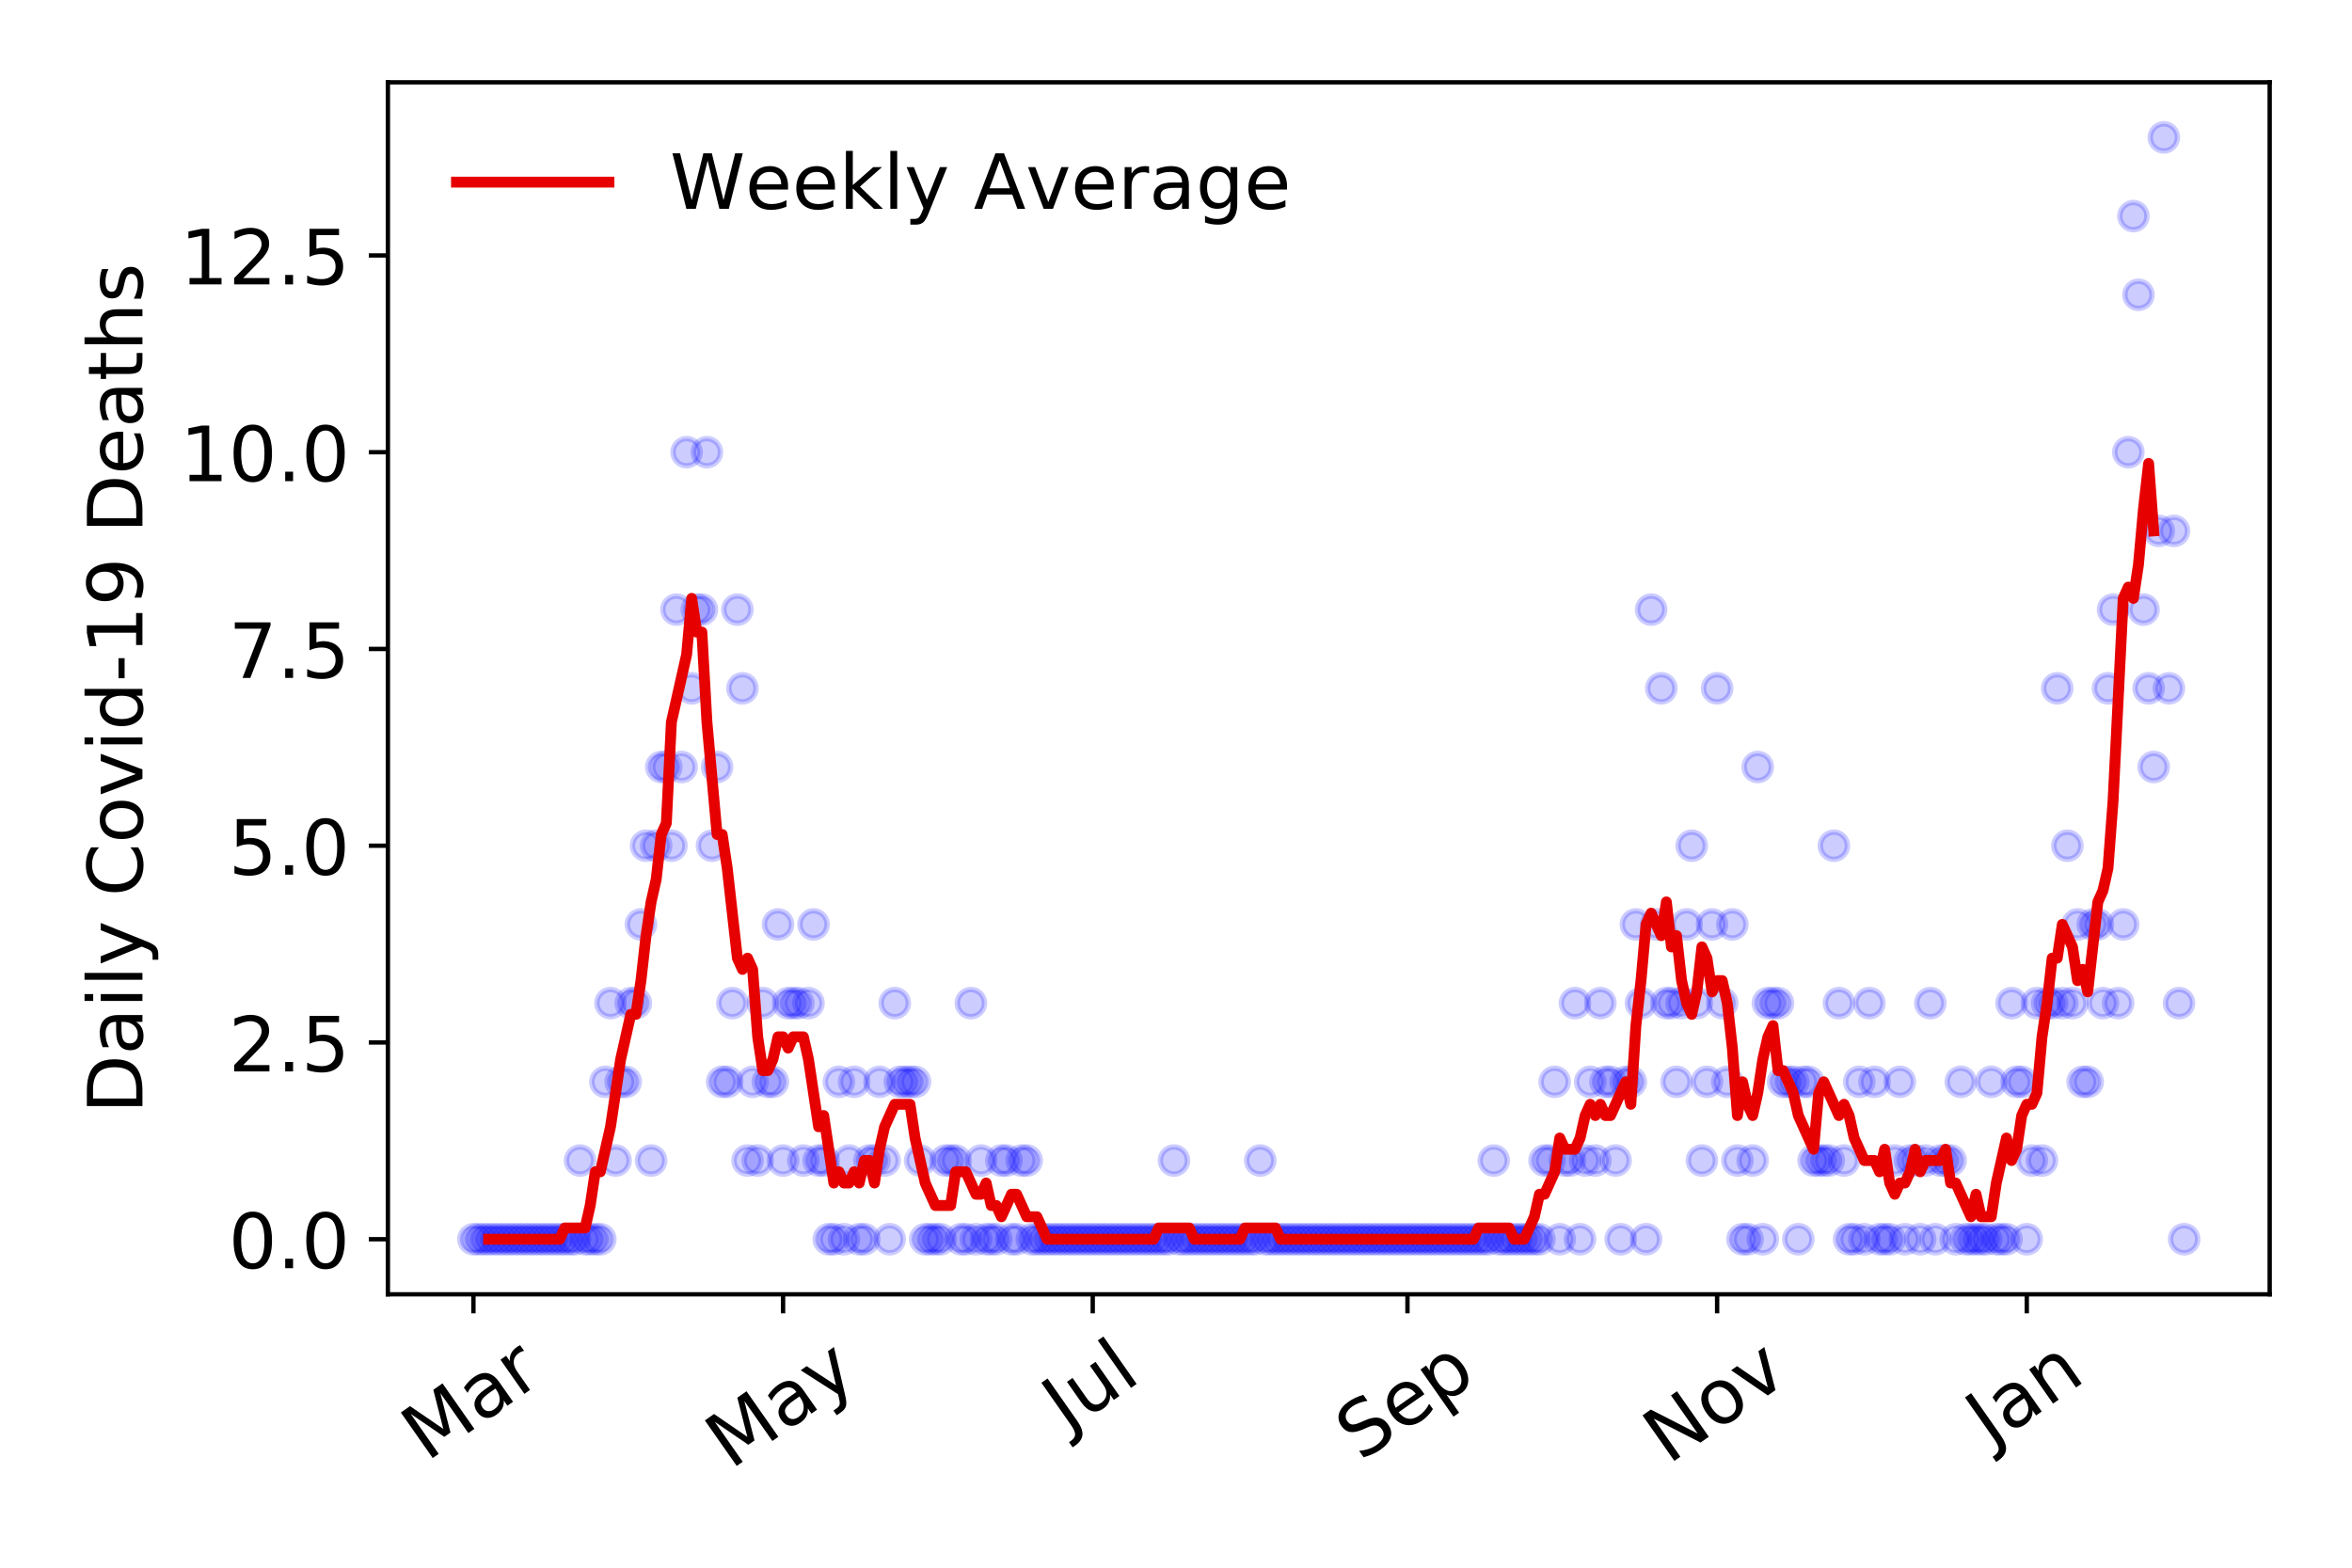 <?xml version="1.0" encoding="utf-8" standalone="no"?>
<!DOCTYPE svg PUBLIC "-//W3C//DTD SVG 1.1//EN"
  "http://www.w3.org/Graphics/SVG/1.1/DTD/svg11.dtd">
<!-- Created with matplotlib (https://matplotlib.org/) -->
<svg height="288pt" version="1.1" viewBox="0 0 432 288" width="432pt" xmlns="http://www.w3.org/2000/svg" xmlns:xlink="http://www.w3.org/1999/xlink">
 <defs>
  <style type="text/css">
*{stroke-linecap:butt;stroke-linejoin:round;}
  </style>
 </defs>
 <g id="figure_1">
  <g id="patch_1">
   <path d="M 0 288 
L 432 288 
L 432 0 
L 0 0 
z
" style="fill:#ffffff;"/>
  </g>
  <g id="axes_1">
   <g id="patch_2">
    <path d="M 71.245 237.778 
L 416.88 237.778 
L 416.88 15.12 
L 71.245 15.12 
z
" style="fill:#ffffff;"/>
   </g>
   <g id="matplotlib.axis_1">
    <g id="xtick_1">
     <g id="line2d_1">
      <defs>
       <path d="M 0 0 
L 0 3.5 
" id="m808fb708a8" style="stroke:#000000;stroke-width:0.8;"/>
      </defs>
      <g>
       <use style="stroke:#000000;stroke-width:0.8;" x="86.956" xlink:href="#m808fb708a8" y="237.778"/>
      </g>
     </g>
     <g id="text_1">
      <!-- Mar -->
      <defs>
       <path d="M 9.812 72.906 
L 24.516 72.906 
L 43.109 23.297 
L 61.812 72.906 
L 76.516 72.906 
L 76.516 0 
L 66.891 0 
L 66.891 64.016 
L 48.094 14.016 
L 38.188 14.016 
L 19.391 64.016 
L 19.391 0 
L 9.812 0 
z
" id="DejaVuSans-77"/>
       <path d="M 34.281 27.484 
Q 23.391 27.484 19.188 25 
Q 14.984 22.516 14.984 16.5 
Q 14.984 11.719 18.141 8.906 
Q 21.297 6.109 26.703 6.109 
Q 34.188 6.109 38.703 11.406 
Q 43.219 16.703 43.219 25.484 
L 43.219 27.484 
z
M 52.203 31.203 
L 52.203 0 
L 43.219 0 
L 43.219 8.297 
Q 40.141 3.328 35.547 0.953 
Q 30.953 -1.422 24.312 -1.422 
Q 15.922 -1.422 10.953 3.297 
Q 6 8.016 6 15.922 
Q 6 25.141 12.172 29.828 
Q 18.359 34.516 30.609 34.516 
L 43.219 34.516 
L 43.219 35.406 
Q 43.219 41.609 39.141 45 
Q 35.062 48.391 27.688 48.391 
Q 23 48.391 18.547 47.266 
Q 14.109 46.141 10.016 43.891 
L 10.016 52.203 
Q 14.938 54.109 19.578 55.047 
Q 24.219 56 28.609 56 
Q 40.484 56 46.344 49.844 
Q 52.203 43.703 52.203 31.203 
z
" id="DejaVuSans-97"/>
       <path d="M 41.109 46.297 
Q 39.594 47.172 37.812 47.578 
Q 36.031 48 33.891 48 
Q 26.266 48 22.188 43.047 
Q 18.109 38.094 18.109 28.812 
L 18.109 0 
L 9.078 0 
L 9.078 54.688 
L 18.109 54.688 
L 18.109 46.188 
Q 20.953 51.172 25.484 53.578 
Q 30.031 56 36.531 56 
Q 37.453 56 38.578 55.875 
Q 39.703 55.766 41.062 55.516 
z
" id="DejaVuSans-114"/>
      </defs>
      <g transform="translate(78.353 268.643)rotate(-35)scale(0.14 -0.14)">
       <use xlink:href="#DejaVuSans-77"/>
       <use x="86.279" xlink:href="#DejaVuSans-97"/>
       <use x="147.559" xlink:href="#DejaVuSans-114"/>
      </g>
     </g>
    </g>
    <g id="xtick_2">
     <g id="line2d_2">
      <g>
       <use style="stroke:#000000;stroke-width:0.8;" x="143.831" xlink:href="#m808fb708a8" y="237.778"/>
      </g>
     </g>
     <g id="text_2">
      <!-- May -->
      <defs>
       <path d="M 32.172 -5.078 
Q 28.375 -14.844 24.75 -17.812 
Q 21.141 -20.797 15.094 -20.797 
L 7.906 -20.797 
L 7.906 -13.281 
L 13.188 -13.281 
Q 16.891 -13.281 18.938 -11.516 
Q 21 -9.766 23.484 -3.219 
L 25.094 0.875 
L 2.984 54.688 
L 12.5 54.688 
L 29.594 11.922 
L 46.688 54.688 
L 56.203 54.688 
z
" id="DejaVuSans-121"/>
      </defs>
      <g transform="translate(134.192 270.094)rotate(-35)scale(0.14 -0.14)">
       <use xlink:href="#DejaVuSans-77"/>
       <use x="86.279" xlink:href="#DejaVuSans-97"/>
       <use x="147.559" xlink:href="#DejaVuSans-121"/>
      </g>
     </g>
    </g>
    <g id="xtick_3">
     <g id="line2d_3">
      <g>
       <use style="stroke:#000000;stroke-width:0.8;" x="200.707" xlink:href="#m808fb708a8" y="237.778"/>
      </g>
     </g>
     <g id="text_3">
      <!-- Jul -->
      <defs>
       <path d="M 9.812 72.906 
L 19.672 72.906 
L 19.672 5.078 
Q 19.672 -8.109 14.672 -14.062 
Q 9.672 -20.016 -1.422 -20.016 
L -5.172 -20.016 
L -5.172 -11.719 
L -2.094 -11.719 
Q 4.438 -11.719 7.125 -8.047 
Q 9.812 -4.391 9.812 5.078 
z
" id="DejaVuSans-74"/>
       <path d="M 8.5 21.578 
L 8.5 54.688 
L 17.484 54.688 
L 17.484 21.922 
Q 17.484 14.156 20.5 10.266 
Q 23.531 6.391 29.594 6.391 
Q 36.859 6.391 41.078 11.031 
Q 45.312 15.672 45.312 23.688 
L 45.312 54.688 
L 54.297 54.688 
L 54.297 0 
L 45.312 0 
L 45.312 8.406 
Q 42.047 3.422 37.719 1 
Q 33.406 -1.422 27.688 -1.422 
Q 18.266 -1.422 13.375 4.438 
Q 8.5 10.297 8.5 21.578 
z
M 31.109 56 
z
" id="DejaVuSans-117"/>
       <path d="M 9.422 75.984 
L 18.406 75.984 
L 18.406 0 
L 9.422 0 
z
" id="DejaVuSans-108"/>
      </defs>
      <g transform="translate(196.004 263.181)rotate(-35)scale(0.14 -0.14)">
       <use xlink:href="#DejaVuSans-74"/>
       <use x="29.492" xlink:href="#DejaVuSans-117"/>
       <use x="92.871" xlink:href="#DejaVuSans-108"/>
      </g>
     </g>
    </g>
    <g id="xtick_4">
     <g id="line2d_4">
      <g>
       <use style="stroke:#000000;stroke-width:0.8;" x="258.514" xlink:href="#m808fb708a8" y="237.778"/>
      </g>
     </g>
     <g id="text_4">
      <!-- Sep -->
      <defs>
       <path d="M 53.516 70.516 
L 53.516 60.891 
Q 47.906 63.578 42.922 64.891 
Q 37.938 66.219 33.297 66.219 
Q 25.25 66.219 20.875 63.094 
Q 16.5 59.969 16.5 54.203 
Q 16.5 49.359 19.406 46.891 
Q 22.312 44.438 30.422 42.922 
L 36.375 41.703 
Q 47.406 39.594 52.656 34.297 
Q 57.906 29 57.906 20.125 
Q 57.906 9.516 50.797 4.047 
Q 43.703 -1.422 29.984 -1.422 
Q 24.812 -1.422 18.969 -0.25 
Q 13.141 0.922 6.891 3.219 
L 6.891 13.375 
Q 12.891 10.016 18.656 8.297 
Q 24.422 6.594 29.984 6.594 
Q 38.422 6.594 43.016 9.906 
Q 47.609 13.234 47.609 19.391 
Q 47.609 24.75 44.312 27.781 
Q 41.016 30.812 33.5 32.328 
L 27.484 33.5 
Q 16.453 35.688 11.516 40.375 
Q 6.594 45.062 6.594 53.422 
Q 6.594 63.094 13.406 68.656 
Q 20.219 74.219 32.172 74.219 
Q 37.312 74.219 42.625 73.281 
Q 47.953 72.359 53.516 70.516 
z
" id="DejaVuSans-83"/>
       <path d="M 56.203 29.594 
L 56.203 25.203 
L 14.891 25.203 
Q 15.484 15.922 20.484 11.062 
Q 25.484 6.203 34.422 6.203 
Q 39.594 6.203 44.453 7.469 
Q 49.312 8.734 54.109 11.281 
L 54.109 2.781 
Q 49.266 0.734 44.188 -0.344 
Q 39.109 -1.422 33.891 -1.422 
Q 20.797 -1.422 13.156 6.188 
Q 5.516 13.812 5.516 26.812 
Q 5.516 40.234 12.766 48.109 
Q 20.016 56 32.328 56 
Q 43.359 56 49.781 48.891 
Q 56.203 41.797 56.203 29.594 
z
M 47.219 32.234 
Q 47.125 39.594 43.094 43.984 
Q 39.062 48.391 32.422 48.391 
Q 24.906 48.391 20.391 44.141 
Q 15.875 39.891 15.188 32.172 
z
" id="DejaVuSans-101"/>
       <path d="M 18.109 8.203 
L 18.109 -20.797 
L 9.078 -20.797 
L 9.078 54.688 
L 18.109 54.688 
L 18.109 46.391 
Q 20.953 51.266 25.266 53.625 
Q 29.594 56 35.594 56 
Q 45.562 56 51.781 48.094 
Q 58.016 40.188 58.016 27.297 
Q 58.016 14.406 51.781 6.484 
Q 45.562 -1.422 35.594 -1.422 
Q 29.594 -1.422 25.266 0.953 
Q 20.953 3.328 18.109 8.203 
z
M 48.688 27.297 
Q 48.688 37.203 44.609 42.844 
Q 40.531 48.484 33.406 48.484 
Q 26.266 48.484 22.188 42.844 
Q 18.109 37.203 18.109 27.297 
Q 18.109 17.391 22.188 11.75 
Q 26.266 6.109 33.406 6.109 
Q 40.531 6.109 44.609 11.75 
Q 48.688 17.391 48.688 27.297 
z
" id="DejaVuSans-112"/>
      </defs>
      <g transform="translate(249.922 268.629)rotate(-35)scale(0.14 -0.14)">
       <use xlink:href="#DejaVuSans-83"/>
       <use x="63.477" xlink:href="#DejaVuSans-101"/>
       <use x="125" xlink:href="#DejaVuSans-112"/>
      </g>
     </g>
    </g>
    <g id="xtick_5">
     <g id="line2d_5">
      <g>
       <use style="stroke:#000000;stroke-width:0.8;" x="315.39" xlink:href="#m808fb708a8" y="237.778"/>
      </g>
     </g>
     <g id="text_5">
      <!-- Nov -->
      <defs>
       <path d="M 9.812 72.906 
L 23.094 72.906 
L 55.422 11.922 
L 55.422 72.906 
L 64.984 72.906 
L 64.984 0 
L 51.703 0 
L 19.391 60.984 
L 19.391 0 
L 9.812 0 
z
" id="DejaVuSans-78"/>
       <path d="M 30.609 48.391 
Q 23.391 48.391 19.188 42.75 
Q 14.984 37.109 14.984 27.297 
Q 14.984 17.484 19.156 11.844 
Q 23.344 6.203 30.609 6.203 
Q 37.797 6.203 41.984 11.859 
Q 46.188 17.531 46.188 27.297 
Q 46.188 37.016 41.984 42.703 
Q 37.797 48.391 30.609 48.391 
z
M 30.609 56 
Q 42.328 56 49.016 48.375 
Q 55.719 40.766 55.719 27.297 
Q 55.719 13.875 49.016 6.219 
Q 42.328 -1.422 30.609 -1.422 
Q 18.844 -1.422 12.172 6.219 
Q 5.516 13.875 5.516 27.297 
Q 5.516 40.766 12.172 48.375 
Q 18.844 56 30.609 56 
z
" id="DejaVuSans-111"/>
       <path d="M 2.984 54.688 
L 12.5 54.688 
L 29.594 8.797 
L 46.688 54.688 
L 56.203 54.688 
L 35.688 0 
L 23.484 0 
z
" id="DejaVuSans-118"/>
      </defs>
      <g transform="translate(306.414 269.166)rotate(-35)scale(0.14 -0.14)">
       <use xlink:href="#DejaVuSans-78"/>
       <use x="74.805" xlink:href="#DejaVuSans-111"/>
       <use x="135.986" xlink:href="#DejaVuSans-118"/>
      </g>
     </g>
    </g>
    <g id="xtick_6">
     <g id="line2d_6">
      <g>
       <use style="stroke:#000000;stroke-width:0.8;" x="372.265" xlink:href="#m808fb708a8" y="237.778"/>
      </g>
     </g>
     <g id="text_6">
      <!-- Jan -->
      <defs>
       <path d="M 54.891 33.016 
L 54.891 0 
L 45.906 0 
L 45.906 32.719 
Q 45.906 40.484 42.875 44.328 
Q 39.844 48.188 33.797 48.188 
Q 26.516 48.188 22.312 43.547 
Q 18.109 38.922 18.109 30.906 
L 18.109 0 
L 9.078 0 
L 9.078 54.688 
L 18.109 54.688 
L 18.109 46.188 
Q 21.344 51.125 25.703 53.562 
Q 30.078 56 35.797 56 
Q 45.219 56 50.047 50.172 
Q 54.891 44.344 54.891 33.016 
z
" id="DejaVuSans-110"/>
      </defs>
      <g transform="translate(365.642 265.871)rotate(-35)scale(0.14 -0.14)">
       <use xlink:href="#DejaVuSans-74"/>
       <use x="29.492" xlink:href="#DejaVuSans-97"/>
       <use x="90.771" xlink:href="#DejaVuSans-110"/>
      </g>
     </g>
    </g>
   </g>
   <g id="matplotlib.axis_2">
    <g id="ytick_1">
     <g id="line2d_7">
      <defs>
       <path d="M 0 0 
L -3.5 0 
" id="mb446980a5c" style="stroke:#000000;stroke-width:0.8;"/>
      </defs>
      <g>
       <use style="stroke:#000000;stroke-width:0.8;" x="71.245" xlink:href="#mb446980a5c" y="227.657"/>
      </g>
     </g>
     <g id="text_7">
      <!-- 0.0 -->
      <defs>
       <path d="M 31.781 66.406 
Q 24.172 66.406 20.328 58.906 
Q 16.5 51.422 16.5 36.375 
Q 16.5 21.391 20.328 13.891 
Q 24.172 6.391 31.781 6.391 
Q 39.453 6.391 43.281 13.891 
Q 47.125 21.391 47.125 36.375 
Q 47.125 51.422 43.281 58.906 
Q 39.453 66.406 31.781 66.406 
z
M 31.781 74.219 
Q 44.047 74.219 50.516 64.516 
Q 56.984 54.828 56.984 36.375 
Q 56.984 17.969 50.516 8.266 
Q 44.047 -1.422 31.781 -1.422 
Q 19.531 -1.422 13.062 8.266 
Q 6.594 17.969 6.594 36.375 
Q 6.594 54.828 13.062 64.516 
Q 19.531 74.219 31.781 74.219 
z
" id="DejaVuSans-48"/>
       <path d="M 10.688 12.406 
L 21 12.406 
L 21 0 
L 10.688 0 
z
" id="DejaVuSans-46"/>
      </defs>
      <g transform="translate(41.981 232.976)scale(0.14 -0.14)">
       <use xlink:href="#DejaVuSans-48"/>
       <use x="63.623" xlink:href="#DejaVuSans-46"/>
       <use x="95.41" xlink:href="#DejaVuSans-48"/>
      </g>
     </g>
    </g>
    <g id="ytick_2">
     <g id="line2d_8">
      <g>
       <use style="stroke:#000000;stroke-width:0.8;" x="71.245" xlink:href="#mb446980a5c" y="191.512"/>
      </g>
     </g>
     <g id="text_8">
      <!-- 2.5 -->
      <defs>
       <path d="M 19.188 8.297 
L 53.609 8.297 
L 53.609 0 
L 7.328 0 
L 7.328 8.297 
Q 12.938 14.109 22.625 23.891 
Q 32.328 33.688 34.812 36.531 
Q 39.547 41.844 41.422 45.531 
Q 43.312 49.219 43.312 52.781 
Q 43.312 58.594 39.234 62.25 
Q 35.156 65.922 28.609 65.922 
Q 23.969 65.922 18.812 64.312 
Q 13.672 62.703 7.812 59.422 
L 7.812 69.391 
Q 13.766 71.781 18.938 73 
Q 24.125 74.219 28.422 74.219 
Q 39.75 74.219 46.484 68.547 
Q 53.219 62.891 53.219 53.422 
Q 53.219 48.922 51.531 44.891 
Q 49.859 40.875 45.406 35.406 
Q 44.188 33.984 37.641 27.219 
Q 31.109 20.453 19.188 8.297 
z
" id="DejaVuSans-50"/>
       <path d="M 10.797 72.906 
L 49.516 72.906 
L 49.516 64.594 
L 19.828 64.594 
L 19.828 46.734 
Q 21.969 47.469 24.109 47.828 
Q 26.266 48.188 28.422 48.188 
Q 40.625 48.188 47.75 41.5 
Q 54.891 34.812 54.891 23.391 
Q 54.891 11.625 47.562 5.094 
Q 40.234 -1.422 26.906 -1.422 
Q 22.312 -1.422 17.547 -0.641 
Q 12.797 0.141 7.719 1.703 
L 7.719 11.625 
Q 12.109 9.234 16.797 8.062 
Q 21.484 6.891 26.703 6.891 
Q 35.156 6.891 40.078 11.328 
Q 45.016 15.766 45.016 23.391 
Q 45.016 31 40.078 35.438 
Q 35.156 39.891 26.703 39.891 
Q 22.75 39.891 18.812 39.016 
Q 14.891 38.141 10.797 36.281 
z
" id="DejaVuSans-53"/>
      </defs>
      <g transform="translate(41.981 196.83)scale(0.14 -0.14)">
       <use xlink:href="#DejaVuSans-50"/>
       <use x="63.623" xlink:href="#DejaVuSans-46"/>
       <use x="95.41" xlink:href="#DejaVuSans-53"/>
      </g>
     </g>
    </g>
    <g id="ytick_3">
     <g id="line2d_9">
      <g>
       <use style="stroke:#000000;stroke-width:0.8;" x="71.245" xlink:href="#mb446980a5c" y="155.366"/>
      </g>
     </g>
     <g id="text_9">
      <!-- 5.0 -->
      <g transform="translate(41.981 160.685)scale(0.14 -0.14)">
       <use xlink:href="#DejaVuSans-53"/>
       <use x="63.623" xlink:href="#DejaVuSans-46"/>
       <use x="95.41" xlink:href="#DejaVuSans-48"/>
      </g>
     </g>
    </g>
    <g id="ytick_4">
     <g id="line2d_10">
      <g>
       <use style="stroke:#000000;stroke-width:0.8;" x="71.245" xlink:href="#mb446980a5c" y="119.22"/>
      </g>
     </g>
     <g id="text_10">
      <!-- 7.5 -->
      <defs>
       <path d="M 8.203 72.906 
L 55.078 72.906 
L 55.078 68.703 
L 28.609 0 
L 18.312 0 
L 43.219 64.594 
L 8.203 64.594 
z
" id="DejaVuSans-55"/>
      </defs>
      <g transform="translate(41.981 124.539)scale(0.14 -0.14)">
       <use xlink:href="#DejaVuSans-55"/>
       <use x="63.623" xlink:href="#DejaVuSans-46"/>
       <use x="95.41" xlink:href="#DejaVuSans-53"/>
      </g>
     </g>
    </g>
    <g id="ytick_5">
     <g id="line2d_11">
      <g>
       <use style="stroke:#000000;stroke-width:0.8;" x="71.245" xlink:href="#mb446980a5c" y="83.074"/>
      </g>
     </g>
     <g id="text_11">
      <!-- 10.0 -->
      <defs>
       <path d="M 12.406 8.297 
L 28.516 8.297 
L 28.516 63.922 
L 10.984 60.406 
L 10.984 69.391 
L 28.422 72.906 
L 38.281 72.906 
L 38.281 8.297 
L 54.391 8.297 
L 54.391 0 
L 12.406 0 
z
" id="DejaVuSans-49"/>
      </defs>
      <g transform="translate(33.073 88.393)scale(0.14 -0.14)">
       <use xlink:href="#DejaVuSans-49"/>
       <use x="63.623" xlink:href="#DejaVuSans-48"/>
       <use x="127.246" xlink:href="#DejaVuSans-46"/>
       <use x="159.033" xlink:href="#DejaVuSans-48"/>
      </g>
     </g>
    </g>
    <g id="ytick_6">
     <g id="line2d_12">
      <g>
       <use style="stroke:#000000;stroke-width:0.8;" x="71.245" xlink:href="#mb446980a5c" y="46.928"/>
      </g>
     </g>
     <g id="text_12">
      <!-- 12.5 -->
      <g transform="translate(33.073 52.247)scale(0.14 -0.14)">
       <use xlink:href="#DejaVuSans-49"/>
       <use x="63.623" xlink:href="#DejaVuSans-50"/>
       <use x="127.246" xlink:href="#DejaVuSans-46"/>
       <use x="159.033" xlink:href="#DejaVuSans-53"/>
      </g>
     </g>
    </g>
    <g id="text_13">
     <!-- Daily Covid-19 Deaths -->
     <defs>
      <path d="M 19.672 64.797 
L 19.672 8.109 
L 31.594 8.109 
Q 46.688 8.109 53.688 14.938 
Q 60.688 21.781 60.688 36.531 
Q 60.688 51.172 53.688 57.984 
Q 46.688 64.797 31.594 64.797 
z
M 9.812 72.906 
L 30.078 72.906 
Q 51.266 72.906 61.172 64.094 
Q 71.094 55.281 71.094 36.531 
Q 71.094 17.672 61.125 8.828 
Q 51.172 0 30.078 0 
L 9.812 0 
z
" id="DejaVuSans-68"/>
      <path d="M 9.422 54.688 
L 18.406 54.688 
L 18.406 0 
L 9.422 0 
z
M 9.422 75.984 
L 18.406 75.984 
L 18.406 64.594 
L 9.422 64.594 
z
" id="DejaVuSans-105"/>
      <path id="DejaVuSans-32"/>
      <path d="M 64.406 67.281 
L 64.406 56.891 
Q 59.422 61.531 53.781 63.812 
Q 48.141 66.109 41.797 66.109 
Q 29.297 66.109 22.656 58.469 
Q 16.016 50.828 16.016 36.375 
Q 16.016 21.969 22.656 14.328 
Q 29.297 6.688 41.797 6.688 
Q 48.141 6.688 53.781 8.984 
Q 59.422 11.281 64.406 15.922 
L 64.406 5.609 
Q 59.234 2.094 53.438 0.328 
Q 47.656 -1.422 41.219 -1.422 
Q 24.656 -1.422 15.125 8.703 
Q 5.609 18.844 5.609 36.375 
Q 5.609 53.953 15.125 64.078 
Q 24.656 74.219 41.219 74.219 
Q 47.75 74.219 53.531 72.484 
Q 59.328 70.75 64.406 67.281 
z
" id="DejaVuSans-67"/>
      <path d="M 45.406 46.391 
L 45.406 75.984 
L 54.391 75.984 
L 54.391 0 
L 45.406 0 
L 45.406 8.203 
Q 42.578 3.328 38.25 0.953 
Q 33.938 -1.422 27.875 -1.422 
Q 17.969 -1.422 11.734 6.484 
Q 5.516 14.406 5.516 27.297 
Q 5.516 40.188 11.734 48.094 
Q 17.969 56 27.875 56 
Q 33.938 56 38.25 53.625 
Q 42.578 51.266 45.406 46.391 
z
M 14.797 27.297 
Q 14.797 17.391 18.875 11.75 
Q 22.953 6.109 30.078 6.109 
Q 37.203 6.109 41.297 11.75 
Q 45.406 17.391 45.406 27.297 
Q 45.406 37.203 41.297 42.844 
Q 37.203 48.484 30.078 48.484 
Q 22.953 48.484 18.875 42.844 
Q 14.797 37.203 14.797 27.297 
z
" id="DejaVuSans-100"/>
      <path d="M 4.891 31.391 
L 31.203 31.391 
L 31.203 23.391 
L 4.891 23.391 
z
" id="DejaVuSans-45"/>
      <path d="M 10.984 1.516 
L 10.984 10.5 
Q 14.703 8.734 18.5 7.812 
Q 22.312 6.891 25.984 6.891 
Q 35.75 6.891 40.891 13.453 
Q 46.047 20.016 46.781 33.406 
Q 43.953 29.203 39.594 26.953 
Q 35.25 24.703 29.984 24.703 
Q 19.047 24.703 12.672 31.312 
Q 6.297 37.938 6.297 49.422 
Q 6.297 60.641 12.938 67.422 
Q 19.578 74.219 30.609 74.219 
Q 43.266 74.219 49.922 64.516 
Q 56.594 54.828 56.594 36.375 
Q 56.594 19.141 48.406 8.859 
Q 40.234 -1.422 26.422 -1.422 
Q 22.703 -1.422 18.891 -0.688 
Q 15.094 0.047 10.984 1.516 
z
M 30.609 32.422 
Q 37.25 32.422 41.125 36.953 
Q 45.016 41.5 45.016 49.422 
Q 45.016 57.281 41.125 61.844 
Q 37.25 66.406 30.609 66.406 
Q 23.969 66.406 20.094 61.844 
Q 16.219 57.281 16.219 49.422 
Q 16.219 41.5 20.094 36.953 
Q 23.969 32.422 30.609 32.422 
z
" id="DejaVuSans-57"/>
      <path d="M 18.312 70.219 
L 18.312 54.688 
L 36.812 54.688 
L 36.812 47.703 
L 18.312 47.703 
L 18.312 18.016 
Q 18.312 11.328 20.141 9.422 
Q 21.969 7.516 27.594 7.516 
L 36.812 7.516 
L 36.812 0 
L 27.594 0 
Q 17.188 0 13.234 3.875 
Q 9.281 7.766 9.281 18.016 
L 9.281 47.703 
L 2.688 47.703 
L 2.688 54.688 
L 9.281 54.688 
L 9.281 70.219 
z
" id="DejaVuSans-116"/>
      <path d="M 54.891 33.016 
L 54.891 0 
L 45.906 0 
L 45.906 32.719 
Q 45.906 40.484 42.875 44.328 
Q 39.844 48.188 33.797 48.188 
Q 26.516 48.188 22.312 43.547 
Q 18.109 38.922 18.109 30.906 
L 18.109 0 
L 9.078 0 
L 9.078 75.984 
L 18.109 75.984 
L 18.109 46.188 
Q 21.344 51.125 25.703 53.562 
Q 30.078 56 35.797 56 
Q 45.219 56 50.047 50.172 
Q 54.891 44.344 54.891 33.016 
z
" id="DejaVuSans-104"/>
      <path d="M 44.281 53.078 
L 44.281 44.578 
Q 40.484 46.531 36.375 47.5 
Q 32.281 48.484 27.875 48.484 
Q 21.188 48.484 17.844 46.438 
Q 14.5 44.391 14.5 40.281 
Q 14.5 37.156 16.891 35.375 
Q 19.281 33.594 26.516 31.984 
L 29.594 31.297 
Q 39.156 29.25 43.188 25.516 
Q 47.219 21.781 47.219 15.094 
Q 47.219 7.469 41.188 3.016 
Q 35.156 -1.422 24.609 -1.422 
Q 20.219 -1.422 15.453 -0.562 
Q 10.688 0.297 5.422 2 
L 5.422 11.281 
Q 10.406 8.688 15.234 7.391 
Q 20.062 6.109 24.812 6.109 
Q 31.156 6.109 34.562 8.281 
Q 37.984 10.453 37.984 14.406 
Q 37.984 18.062 35.516 20.016 
Q 33.062 21.969 24.703 23.781 
L 21.578 24.516 
Q 13.234 26.266 9.516 29.906 
Q 5.812 33.547 5.812 39.891 
Q 5.812 47.609 11.281 51.797 
Q 16.75 56 26.812 56 
Q 31.781 56 36.172 55.266 
Q 40.578 54.547 44.281 53.078 
z
" id="DejaVuSans-115"/>
     </defs>
     <g transform="translate(26.162 204.56)rotate(-90)scale(0.14 -0.14)">
      <use xlink:href="#DejaVuSans-68"/>
      <use x="77.002" xlink:href="#DejaVuSans-97"/>
      <use x="138.281" xlink:href="#DejaVuSans-105"/>
      <use x="166.064" xlink:href="#DejaVuSans-108"/>
      <use x="193.848" xlink:href="#DejaVuSans-121"/>
      <use x="253.027" xlink:href="#DejaVuSans-32"/>
      <use x="284.814" xlink:href="#DejaVuSans-67"/>
      <use x="354.639" xlink:href="#DejaVuSans-111"/>
      <use x="415.82" xlink:href="#DejaVuSans-118"/>
      <use x="475" xlink:href="#DejaVuSans-105"/>
      <use x="502.783" xlink:href="#DejaVuSans-100"/>
      <use x="566.26" xlink:href="#DejaVuSans-45"/>
      <use x="602.344" xlink:href="#DejaVuSans-49"/>
      <use x="665.967" xlink:href="#DejaVuSans-57"/>
      <use x="729.59" xlink:href="#DejaVuSans-32"/>
      <use x="761.377" xlink:href="#DejaVuSans-68"/>
      <use x="838.379" xlink:href="#DejaVuSans-101"/>
      <use x="899.902" xlink:href="#DejaVuSans-97"/>
      <use x="961.182" xlink:href="#DejaVuSans-116"/>
      <use x="1000.391" xlink:href="#DejaVuSans-104"/>
      <use x="1063.77" xlink:href="#DejaVuSans-115"/>
     </g>
    </g>
   </g>
   <g id="line2d_13">
    <defs>
     <path d="M 0 2.5 
C 0.663 2.5 1.299 2.237 1.768 1.768 
C 2.237 1.299 2.5 0.663 2.5 0 
C 2.5 -0.663 2.237 -1.299 1.768 -1.768 
C 1.299 -2.237 0.663 -2.5 0 -2.5 
C -0.663 -2.5 -1.299 -2.237 -1.768 -1.768 
C -2.237 -1.299 -2.5 -0.663 -2.5 0 
C -2.5 0.663 -2.237 1.299 -1.768 1.768 
C -1.299 2.237 -0.663 2.5 0 2.5 
z
" id="mc9f289196b" style="stroke:#0000ff;stroke-opacity:0.2;"/>
    </defs>
    <g clip-path="url(#p57c4498a77)">
     <use style="fill:#0000ff;fill-opacity:0.2;stroke:#0000ff;stroke-opacity:0.2;" x="86.956" xlink:href="#mc9f289196b" y="227.657"/>
     <use style="fill:#0000ff;fill-opacity:0.2;stroke:#0000ff;stroke-opacity:0.2;" x="87.888" xlink:href="#mc9f289196b" y="227.657"/>
     <use style="fill:#0000ff;fill-opacity:0.2;stroke:#0000ff;stroke-opacity:0.2;" x="88.82" xlink:href="#mc9f289196b" y="227.657"/>
     <use style="fill:#0000ff;fill-opacity:0.2;stroke:#0000ff;stroke-opacity:0.2;" x="89.753" xlink:href="#mc9f289196b" y="227.657"/>
     <use style="fill:#0000ff;fill-opacity:0.2;stroke:#0000ff;stroke-opacity:0.2;" x="90.685" xlink:href="#mc9f289196b" y="227.657"/>
     <use style="fill:#0000ff;fill-opacity:0.2;stroke:#0000ff;stroke-opacity:0.2;" x="91.618" xlink:href="#mc9f289196b" y="227.657"/>
     <use style="fill:#0000ff;fill-opacity:0.2;stroke:#0000ff;stroke-opacity:0.2;" x="92.55" xlink:href="#mc9f289196b" y="227.657"/>
     <use style="fill:#0000ff;fill-opacity:0.2;stroke:#0000ff;stroke-opacity:0.2;" x="93.482" xlink:href="#mc9f289196b" y="227.657"/>
     <use style="fill:#0000ff;fill-opacity:0.2;stroke:#0000ff;stroke-opacity:0.2;" x="94.415" xlink:href="#mc9f289196b" y="227.657"/>
     <use style="fill:#0000ff;fill-opacity:0.2;stroke:#0000ff;stroke-opacity:0.2;" x="95.347" xlink:href="#mc9f289196b" y="227.657"/>
     <use style="fill:#0000ff;fill-opacity:0.2;stroke:#0000ff;stroke-opacity:0.2;" x="96.28" xlink:href="#mc9f289196b" y="227.657"/>
     <use style="fill:#0000ff;fill-opacity:0.2;stroke:#0000ff;stroke-opacity:0.2;" x="97.212" xlink:href="#mc9f289196b" y="227.657"/>
     <use style="fill:#0000ff;fill-opacity:0.2;stroke:#0000ff;stroke-opacity:0.2;" x="98.144" xlink:href="#mc9f289196b" y="227.657"/>
     <use style="fill:#0000ff;fill-opacity:0.2;stroke:#0000ff;stroke-opacity:0.2;" x="99.077" xlink:href="#mc9f289196b" y="227.657"/>
     <use style="fill:#0000ff;fill-opacity:0.2;stroke:#0000ff;stroke-opacity:0.2;" x="100.009" xlink:href="#mc9f289196b" y="227.657"/>
     <use style="fill:#0000ff;fill-opacity:0.2;stroke:#0000ff;stroke-opacity:0.2;" x="100.941" xlink:href="#mc9f289196b" y="227.657"/>
     <use style="fill:#0000ff;fill-opacity:0.2;stroke:#0000ff;stroke-opacity:0.2;" x="101.874" xlink:href="#mc9f289196b" y="227.657"/>
     <use style="fill:#0000ff;fill-opacity:0.2;stroke:#0000ff;stroke-opacity:0.2;" x="102.806" xlink:href="#mc9f289196b" y="227.657"/>
     <use style="fill:#0000ff;fill-opacity:0.2;stroke:#0000ff;stroke-opacity:0.2;" x="103.739" xlink:href="#mc9f289196b" y="227.657"/>
     <use style="fill:#0000ff;fill-opacity:0.2;stroke:#0000ff;stroke-opacity:0.2;" x="104.671" xlink:href="#mc9f289196b" y="227.657"/>
     <use style="fill:#0000ff;fill-opacity:0.2;stroke:#0000ff;stroke-opacity:0.2;" x="105.603" xlink:href="#mc9f289196b" y="227.657"/>
     <use style="fill:#0000ff;fill-opacity:0.2;stroke:#0000ff;stroke-opacity:0.2;" x="106.536" xlink:href="#mc9f289196b" y="213.199"/>
     <use style="fill:#0000ff;fill-opacity:0.2;stroke:#0000ff;stroke-opacity:0.2;" x="107.468" xlink:href="#mc9f289196b" y="227.657"/>
     <use style="fill:#0000ff;fill-opacity:0.2;stroke:#0000ff;stroke-opacity:0.2;" x="108.401" xlink:href="#mc9f289196b" y="227.657"/>
     <use style="fill:#0000ff;fill-opacity:0.2;stroke:#0000ff;stroke-opacity:0.2;" x="109.333" xlink:href="#mc9f289196b" y="227.657"/>
     <use style="fill:#0000ff;fill-opacity:0.2;stroke:#0000ff;stroke-opacity:0.2;" x="110.265" xlink:href="#mc9f289196b" y="227.657"/>
     <use style="fill:#0000ff;fill-opacity:0.2;stroke:#0000ff;stroke-opacity:0.2;" x="111.198" xlink:href="#mc9f289196b" y="198.741"/>
     <use style="fill:#0000ff;fill-opacity:0.2;stroke:#0000ff;stroke-opacity:0.2;" x="112.13" xlink:href="#mc9f289196b" y="184.282"/>
     <use style="fill:#0000ff;fill-opacity:0.2;stroke:#0000ff;stroke-opacity:0.2;" x="113.062" xlink:href="#mc9f289196b" y="213.199"/>
     <use style="fill:#0000ff;fill-opacity:0.2;stroke:#0000ff;stroke-opacity:0.2;" x="113.995" xlink:href="#mc9f289196b" y="198.741"/>
     <use style="fill:#0000ff;fill-opacity:0.2;stroke:#0000ff;stroke-opacity:0.2;" x="114.927" xlink:href="#mc9f289196b" y="198.741"/>
     <use style="fill:#0000ff;fill-opacity:0.2;stroke:#0000ff;stroke-opacity:0.2;" x="115.86" xlink:href="#mc9f289196b" y="184.282"/>
     <use style="fill:#0000ff;fill-opacity:0.2;stroke:#0000ff;stroke-opacity:0.2;" x="116.792" xlink:href="#mc9f289196b" y="184.282"/>
     <use style="fill:#0000ff;fill-opacity:0.2;stroke:#0000ff;stroke-opacity:0.2;" x="117.724" xlink:href="#mc9f289196b" y="169.824"/>
     <use style="fill:#0000ff;fill-opacity:0.2;stroke:#0000ff;stroke-opacity:0.2;" x="118.657" xlink:href="#mc9f289196b" y="155.366"/>
     <use style="fill:#0000ff;fill-opacity:0.2;stroke:#0000ff;stroke-opacity:0.2;" x="119.589" xlink:href="#mc9f289196b" y="213.199"/>
     <use style="fill:#0000ff;fill-opacity:0.2;stroke:#0000ff;stroke-opacity:0.2;" x="120.522" xlink:href="#mc9f289196b" y="155.366"/>
     <use style="fill:#0000ff;fill-opacity:0.2;stroke:#0000ff;stroke-opacity:0.2;" x="121.454" xlink:href="#mc9f289196b" y="140.907"/>
     <use style="fill:#0000ff;fill-opacity:0.2;stroke:#0000ff;stroke-opacity:0.2;" x="122.386" xlink:href="#mc9f289196b" y="140.907"/>
     <use style="fill:#0000ff;fill-opacity:0.2;stroke:#0000ff;stroke-opacity:0.2;" x="123.319" xlink:href="#mc9f289196b" y="155.366"/>
     <use style="fill:#0000ff;fill-opacity:0.2;stroke:#0000ff;stroke-opacity:0.2;" x="124.251" xlink:href="#mc9f289196b" y="111.991"/>
     <use style="fill:#0000ff;fill-opacity:0.2;stroke:#0000ff;stroke-opacity:0.2;" x="125.183" xlink:href="#mc9f289196b" y="140.907"/>
     <use style="fill:#0000ff;fill-opacity:0.2;stroke:#0000ff;stroke-opacity:0.2;" x="126.116" xlink:href="#mc9f289196b" y="83.074"/>
     <use style="fill:#0000ff;fill-opacity:0.2;stroke:#0000ff;stroke-opacity:0.2;" x="127.048" xlink:href="#mc9f289196b" y="126.449"/>
     <use style="fill:#0000ff;fill-opacity:0.2;stroke:#0000ff;stroke-opacity:0.2;" x="127.981" xlink:href="#mc9f289196b" y="111.991"/>
     <use style="fill:#0000ff;fill-opacity:0.2;stroke:#0000ff;stroke-opacity:0.2;" x="128.913" xlink:href="#mc9f289196b" y="111.991"/>
     <use style="fill:#0000ff;fill-opacity:0.2;stroke:#0000ff;stroke-opacity:0.2;" x="129.845" xlink:href="#mc9f289196b" y="83.074"/>
     <use style="fill:#0000ff;fill-opacity:0.2;stroke:#0000ff;stroke-opacity:0.2;" x="130.778" xlink:href="#mc9f289196b" y="155.366"/>
     <use style="fill:#0000ff;fill-opacity:0.2;stroke:#0000ff;stroke-opacity:0.2;" x="131.71" xlink:href="#mc9f289196b" y="140.907"/>
     <use style="fill:#0000ff;fill-opacity:0.2;stroke:#0000ff;stroke-opacity:0.2;" x="132.643" xlink:href="#mc9f289196b" y="198.741"/>
     <use style="fill:#0000ff;fill-opacity:0.2;stroke:#0000ff;stroke-opacity:0.2;" x="133.575" xlink:href="#mc9f289196b" y="198.741"/>
     <use style="fill:#0000ff;fill-opacity:0.2;stroke:#0000ff;stroke-opacity:0.2;" x="134.507" xlink:href="#mc9f289196b" y="184.282"/>
     <use style="fill:#0000ff;fill-opacity:0.2;stroke:#0000ff;stroke-opacity:0.2;" x="135.44" xlink:href="#mc9f289196b" y="111.991"/>
     <use style="fill:#0000ff;fill-opacity:0.2;stroke:#0000ff;stroke-opacity:0.2;" x="136.372" xlink:href="#mc9f289196b" y="126.449"/>
     <use style="fill:#0000ff;fill-opacity:0.2;stroke:#0000ff;stroke-opacity:0.2;" x="137.304" xlink:href="#mc9f289196b" y="213.199"/>
     <use style="fill:#0000ff;fill-opacity:0.2;stroke:#0000ff;stroke-opacity:0.2;" x="138.237" xlink:href="#mc9f289196b" y="198.741"/>
     <use style="fill:#0000ff;fill-opacity:0.2;stroke:#0000ff;stroke-opacity:0.2;" x="139.169" xlink:href="#mc9f289196b" y="213.199"/>
     <use style="fill:#0000ff;fill-opacity:0.2;stroke:#0000ff;stroke-opacity:0.2;" x="140.102" xlink:href="#mc9f289196b" y="184.282"/>
     <use style="fill:#0000ff;fill-opacity:0.2;stroke:#0000ff;stroke-opacity:0.2;" x="141.034" xlink:href="#mc9f289196b" y="198.741"/>
     <use style="fill:#0000ff;fill-opacity:0.2;stroke:#0000ff;stroke-opacity:0.2;" x="141.966" xlink:href="#mc9f289196b" y="198.741"/>
     <use style="fill:#0000ff;fill-opacity:0.2;stroke:#0000ff;stroke-opacity:0.2;" x="142.899" xlink:href="#mc9f289196b" y="169.824"/>
     <use style="fill:#0000ff;fill-opacity:0.2;stroke:#0000ff;stroke-opacity:0.2;" x="143.831" xlink:href="#mc9f289196b" y="213.199"/>
     <use style="fill:#0000ff;fill-opacity:0.2;stroke:#0000ff;stroke-opacity:0.2;" x="144.764" xlink:href="#mc9f289196b" y="184.282"/>
     <use style="fill:#0000ff;fill-opacity:0.2;stroke:#0000ff;stroke-opacity:0.2;" x="145.696" xlink:href="#mc9f289196b" y="184.282"/>
     <use style="fill:#0000ff;fill-opacity:0.2;stroke:#0000ff;stroke-opacity:0.2;" x="146.628" xlink:href="#mc9f289196b" y="184.282"/>
     <use style="fill:#0000ff;fill-opacity:0.2;stroke:#0000ff;stroke-opacity:0.2;" x="147.561" xlink:href="#mc9f289196b" y="213.199"/>
     <use style="fill:#0000ff;fill-opacity:0.2;stroke:#0000ff;stroke-opacity:0.2;" x="148.493" xlink:href="#mc9f289196b" y="184.282"/>
     <use style="fill:#0000ff;fill-opacity:0.2;stroke:#0000ff;stroke-opacity:0.2;" x="149.425" xlink:href="#mc9f289196b" y="169.824"/>
     <use style="fill:#0000ff;fill-opacity:0.2;stroke:#0000ff;stroke-opacity:0.2;" x="150.358" xlink:href="#mc9f289196b" y="213.199"/>
     <use style="fill:#0000ff;fill-opacity:0.2;stroke:#0000ff;stroke-opacity:0.2;" x="151.29" xlink:href="#mc9f289196b" y="213.199"/>
     <use style="fill:#0000ff;fill-opacity:0.2;stroke:#0000ff;stroke-opacity:0.2;" x="152.223" xlink:href="#mc9f289196b" y="227.657"/>
     <use style="fill:#0000ff;fill-opacity:0.2;stroke:#0000ff;stroke-opacity:0.2;" x="153.155" xlink:href="#mc9f289196b" y="227.657"/>
     <use style="fill:#0000ff;fill-opacity:0.2;stroke:#0000ff;stroke-opacity:0.2;" x="154.087" xlink:href="#mc9f289196b" y="198.741"/>
     <use style="fill:#0000ff;fill-opacity:0.2;stroke:#0000ff;stroke-opacity:0.2;" x="155.02" xlink:href="#mc9f289196b" y="227.657"/>
     <use style="fill:#0000ff;fill-opacity:0.2;stroke:#0000ff;stroke-opacity:0.2;" x="155.952" xlink:href="#mc9f289196b" y="213.199"/>
     <use style="fill:#0000ff;fill-opacity:0.2;stroke:#0000ff;stroke-opacity:0.2;" x="156.885" xlink:href="#mc9f289196b" y="198.741"/>
     <use style="fill:#0000ff;fill-opacity:0.2;stroke:#0000ff;stroke-opacity:0.2;" x="157.817" xlink:href="#mc9f289196b" y="227.657"/>
     <use style="fill:#0000ff;fill-opacity:0.2;stroke:#0000ff;stroke-opacity:0.2;" x="158.749" xlink:href="#mc9f289196b" y="227.657"/>
     <use style="fill:#0000ff;fill-opacity:0.2;stroke:#0000ff;stroke-opacity:0.2;" x="159.682" xlink:href="#mc9f289196b" y="213.199"/>
     <use style="fill:#0000ff;fill-opacity:0.2;stroke:#0000ff;stroke-opacity:0.2;" x="160.614" xlink:href="#mc9f289196b" y="213.199"/>
     <use style="fill:#0000ff;fill-opacity:0.2;stroke:#0000ff;stroke-opacity:0.2;" x="161.546" xlink:href="#mc9f289196b" y="198.741"/>
     <use style="fill:#0000ff;fill-opacity:0.2;stroke:#0000ff;stroke-opacity:0.2;" x="162.479" xlink:href="#mc9f289196b" y="213.199"/>
     <use style="fill:#0000ff;fill-opacity:0.2;stroke:#0000ff;stroke-opacity:0.2;" x="163.411" xlink:href="#mc9f289196b" y="227.657"/>
     <use style="fill:#0000ff;fill-opacity:0.2;stroke:#0000ff;stroke-opacity:0.2;" x="164.344" xlink:href="#mc9f289196b" y="184.282"/>
     <use style="fill:#0000ff;fill-opacity:0.2;stroke:#0000ff;stroke-opacity:0.2;" x="165.276" xlink:href="#mc9f289196b" y="198.741"/>
     <use style="fill:#0000ff;fill-opacity:0.2;stroke:#0000ff;stroke-opacity:0.2;" x="166.208" xlink:href="#mc9f289196b" y="198.741"/>
     <use style="fill:#0000ff;fill-opacity:0.2;stroke:#0000ff;stroke-opacity:0.2;" x="167.141" xlink:href="#mc9f289196b" y="198.741"/>
     <use style="fill:#0000ff;fill-opacity:0.2;stroke:#0000ff;stroke-opacity:0.2;" x="168.073" xlink:href="#mc9f289196b" y="198.741"/>
     <use style="fill:#0000ff;fill-opacity:0.2;stroke:#0000ff;stroke-opacity:0.2;" x="169.006" xlink:href="#mc9f289196b" y="213.199"/>
     <use style="fill:#0000ff;fill-opacity:0.2;stroke:#0000ff;stroke-opacity:0.2;" x="169.938" xlink:href="#mc9f289196b" y="227.657"/>
     <use style="fill:#0000ff;fill-opacity:0.2;stroke:#0000ff;stroke-opacity:0.2;" x="170.87" xlink:href="#mc9f289196b" y="227.657"/>
     <use style="fill:#0000ff;fill-opacity:0.2;stroke:#0000ff;stroke-opacity:0.2;" x="171.803" xlink:href="#mc9f289196b" y="227.657"/>
     <use style="fill:#0000ff;fill-opacity:0.2;stroke:#0000ff;stroke-opacity:0.2;" x="172.735" xlink:href="#mc9f289196b" y="227.657"/>
     <use style="fill:#0000ff;fill-opacity:0.2;stroke:#0000ff;stroke-opacity:0.2;" x="173.667" xlink:href="#mc9f289196b" y="213.199"/>
     <use style="fill:#0000ff;fill-opacity:0.2;stroke:#0000ff;stroke-opacity:0.2;" x="174.6" xlink:href="#mc9f289196b" y="213.199"/>
     <use style="fill:#0000ff;fill-opacity:0.2;stroke:#0000ff;stroke-opacity:0.2;" x="175.532" xlink:href="#mc9f289196b" y="213.199"/>
     <use style="fill:#0000ff;fill-opacity:0.2;stroke:#0000ff;stroke-opacity:0.2;" x="176.465" xlink:href="#mc9f289196b" y="227.657"/>
     <use style="fill:#0000ff;fill-opacity:0.2;stroke:#0000ff;stroke-opacity:0.2;" x="177.397" xlink:href="#mc9f289196b" y="227.657"/>
     <use style="fill:#0000ff;fill-opacity:0.2;stroke:#0000ff;stroke-opacity:0.2;" x="178.329" xlink:href="#mc9f289196b" y="184.282"/>
     <use style="fill:#0000ff;fill-opacity:0.2;stroke:#0000ff;stroke-opacity:0.2;" x="179.262" xlink:href="#mc9f289196b" y="227.657"/>
     <use style="fill:#0000ff;fill-opacity:0.2;stroke:#0000ff;stroke-opacity:0.2;" x="180.194" xlink:href="#mc9f289196b" y="213.199"/>
     <use style="fill:#0000ff;fill-opacity:0.2;stroke:#0000ff;stroke-opacity:0.2;" x="181.127" xlink:href="#mc9f289196b" y="227.657"/>
     <use style="fill:#0000ff;fill-opacity:0.2;stroke:#0000ff;stroke-opacity:0.2;" x="182.059" xlink:href="#mc9f289196b" y="227.657"/>
     <use style="fill:#0000ff;fill-opacity:0.2;stroke:#0000ff;stroke-opacity:0.2;" x="182.991" xlink:href="#mc9f289196b" y="227.657"/>
     <use style="fill:#0000ff;fill-opacity:0.2;stroke:#0000ff;stroke-opacity:0.2;" x="183.924" xlink:href="#mc9f289196b" y="213.199"/>
     <use style="fill:#0000ff;fill-opacity:0.2;stroke:#0000ff;stroke-opacity:0.2;" x="184.856" xlink:href="#mc9f289196b" y="213.199"/>
     <use style="fill:#0000ff;fill-opacity:0.2;stroke:#0000ff;stroke-opacity:0.2;" x="185.788" xlink:href="#mc9f289196b" y="227.657"/>
     <use style="fill:#0000ff;fill-opacity:0.2;stroke:#0000ff;stroke-opacity:0.2;" x="186.721" xlink:href="#mc9f289196b" y="227.657"/>
     <use style="fill:#0000ff;fill-opacity:0.2;stroke:#0000ff;stroke-opacity:0.2;" x="187.653" xlink:href="#mc9f289196b" y="213.199"/>
     <use style="fill:#0000ff;fill-opacity:0.2;stroke:#0000ff;stroke-opacity:0.2;" x="188.586" xlink:href="#mc9f289196b" y="213.199"/>
     <use style="fill:#0000ff;fill-opacity:0.2;stroke:#0000ff;stroke-opacity:0.2;" x="189.518" xlink:href="#mc9f289196b" y="227.657"/>
     <use style="fill:#0000ff;fill-opacity:0.2;stroke:#0000ff;stroke-opacity:0.2;" x="190.45" xlink:href="#mc9f289196b" y="227.657"/>
     <use style="fill:#0000ff;fill-opacity:0.2;stroke:#0000ff;stroke-opacity:0.2;" x="191.383" xlink:href="#mc9f289196b" y="227.657"/>
     <use style="fill:#0000ff;fill-opacity:0.2;stroke:#0000ff;stroke-opacity:0.2;" x="192.315" xlink:href="#mc9f289196b" y="227.657"/>
     <use style="fill:#0000ff;fill-opacity:0.2;stroke:#0000ff;stroke-opacity:0.2;" x="193.248" xlink:href="#mc9f289196b" y="227.657"/>
     <use style="fill:#0000ff;fill-opacity:0.2;stroke:#0000ff;stroke-opacity:0.2;" x="194.18" xlink:href="#mc9f289196b" y="227.657"/>
     <use style="fill:#0000ff;fill-opacity:0.2;stroke:#0000ff;stroke-opacity:0.2;" x="195.112" xlink:href="#mc9f289196b" y="227.657"/>
     <use style="fill:#0000ff;fill-opacity:0.2;stroke:#0000ff;stroke-opacity:0.2;" x="196.045" xlink:href="#mc9f289196b" y="227.657"/>
     <use style="fill:#0000ff;fill-opacity:0.2;stroke:#0000ff;stroke-opacity:0.2;" x="196.977" xlink:href="#mc9f289196b" y="227.657"/>
     <use style="fill:#0000ff;fill-opacity:0.2;stroke:#0000ff;stroke-opacity:0.2;" x="197.909" xlink:href="#mc9f289196b" y="227.657"/>
     <use style="fill:#0000ff;fill-opacity:0.2;stroke:#0000ff;stroke-opacity:0.2;" x="198.842" xlink:href="#mc9f289196b" y="227.657"/>
     <use style="fill:#0000ff;fill-opacity:0.2;stroke:#0000ff;stroke-opacity:0.2;" x="199.774" xlink:href="#mc9f289196b" y="227.657"/>
     <use style="fill:#0000ff;fill-opacity:0.2;stroke:#0000ff;stroke-opacity:0.2;" x="200.707" xlink:href="#mc9f289196b" y="227.657"/>
     <use style="fill:#0000ff;fill-opacity:0.2;stroke:#0000ff;stroke-opacity:0.2;" x="201.639" xlink:href="#mc9f289196b" y="227.657"/>
     <use style="fill:#0000ff;fill-opacity:0.2;stroke:#0000ff;stroke-opacity:0.2;" x="202.571" xlink:href="#mc9f289196b" y="227.657"/>
     <use style="fill:#0000ff;fill-opacity:0.2;stroke:#0000ff;stroke-opacity:0.2;" x="203.504" xlink:href="#mc9f289196b" y="227.657"/>
     <use style="fill:#0000ff;fill-opacity:0.2;stroke:#0000ff;stroke-opacity:0.2;" x="204.436" xlink:href="#mc9f289196b" y="227.657"/>
     <use style="fill:#0000ff;fill-opacity:0.2;stroke:#0000ff;stroke-opacity:0.2;" x="205.369" xlink:href="#mc9f289196b" y="227.657"/>
     <use style="fill:#0000ff;fill-opacity:0.2;stroke:#0000ff;stroke-opacity:0.2;" x="206.301" xlink:href="#mc9f289196b" y="227.657"/>
     <use style="fill:#0000ff;fill-opacity:0.2;stroke:#0000ff;stroke-opacity:0.2;" x="207.233" xlink:href="#mc9f289196b" y="227.657"/>
     <use style="fill:#0000ff;fill-opacity:0.2;stroke:#0000ff;stroke-opacity:0.2;" x="208.166" xlink:href="#mc9f289196b" y="227.657"/>
     <use style="fill:#0000ff;fill-opacity:0.2;stroke:#0000ff;stroke-opacity:0.2;" x="209.098" xlink:href="#mc9f289196b" y="227.657"/>
     <use style="fill:#0000ff;fill-opacity:0.2;stroke:#0000ff;stroke-opacity:0.2;" x="210.03" xlink:href="#mc9f289196b" y="227.657"/>
     <use style="fill:#0000ff;fill-opacity:0.2;stroke:#0000ff;stroke-opacity:0.2;" x="210.963" xlink:href="#mc9f289196b" y="227.657"/>
     <use style="fill:#0000ff;fill-opacity:0.2;stroke:#0000ff;stroke-opacity:0.2;" x="211.895" xlink:href="#mc9f289196b" y="227.657"/>
     <use style="fill:#0000ff;fill-opacity:0.2;stroke:#0000ff;stroke-opacity:0.2;" x="212.828" xlink:href="#mc9f289196b" y="227.657"/>
     <use style="fill:#0000ff;fill-opacity:0.2;stroke:#0000ff;stroke-opacity:0.2;" x="213.76" xlink:href="#mc9f289196b" y="227.657"/>
     <use style="fill:#0000ff;fill-opacity:0.2;stroke:#0000ff;stroke-opacity:0.2;" x="214.692" xlink:href="#mc9f289196b" y="227.657"/>
     <use style="fill:#0000ff;fill-opacity:0.2;stroke:#0000ff;stroke-opacity:0.2;" x="215.625" xlink:href="#mc9f289196b" y="213.199"/>
     <use style="fill:#0000ff;fill-opacity:0.2;stroke:#0000ff;stroke-opacity:0.2;" x="216.557" xlink:href="#mc9f289196b" y="227.657"/>
     <use style="fill:#0000ff;fill-opacity:0.2;stroke:#0000ff;stroke-opacity:0.2;" x="217.49" xlink:href="#mc9f289196b" y="227.657"/>
     <use style="fill:#0000ff;fill-opacity:0.2;stroke:#0000ff;stroke-opacity:0.2;" x="218.422" xlink:href="#mc9f289196b" y="227.657"/>
     <use style="fill:#0000ff;fill-opacity:0.2;stroke:#0000ff;stroke-opacity:0.2;" x="219.354" xlink:href="#mc9f289196b" y="227.657"/>
     <use style="fill:#0000ff;fill-opacity:0.2;stroke:#0000ff;stroke-opacity:0.2;" x="220.287" xlink:href="#mc9f289196b" y="227.657"/>
     <use style="fill:#0000ff;fill-opacity:0.2;stroke:#0000ff;stroke-opacity:0.2;" x="221.219" xlink:href="#mc9f289196b" y="227.657"/>
     <use style="fill:#0000ff;fill-opacity:0.2;stroke:#0000ff;stroke-opacity:0.2;" x="222.151" xlink:href="#mc9f289196b" y="227.657"/>
     <use style="fill:#0000ff;fill-opacity:0.2;stroke:#0000ff;stroke-opacity:0.2;" x="223.084" xlink:href="#mc9f289196b" y="227.657"/>
     <use style="fill:#0000ff;fill-opacity:0.2;stroke:#0000ff;stroke-opacity:0.2;" x="224.016" xlink:href="#mc9f289196b" y="227.657"/>
     <use style="fill:#0000ff;fill-opacity:0.2;stroke:#0000ff;stroke-opacity:0.2;" x="224.949" xlink:href="#mc9f289196b" y="227.657"/>
     <use style="fill:#0000ff;fill-opacity:0.2;stroke:#0000ff;stroke-opacity:0.2;" x="225.881" xlink:href="#mc9f289196b" y="227.657"/>
     <use style="fill:#0000ff;fill-opacity:0.2;stroke:#0000ff;stroke-opacity:0.2;" x="226.813" xlink:href="#mc9f289196b" y="227.657"/>
     <use style="fill:#0000ff;fill-opacity:0.2;stroke:#0000ff;stroke-opacity:0.2;" x="227.746" xlink:href="#mc9f289196b" y="227.657"/>
     <use style="fill:#0000ff;fill-opacity:0.2;stroke:#0000ff;stroke-opacity:0.2;" x="228.678" xlink:href="#mc9f289196b" y="227.657"/>
     <use style="fill:#0000ff;fill-opacity:0.2;stroke:#0000ff;stroke-opacity:0.2;" x="229.611" xlink:href="#mc9f289196b" y="227.657"/>
     <use style="fill:#0000ff;fill-opacity:0.2;stroke:#0000ff;stroke-opacity:0.2;" x="230.543" xlink:href="#mc9f289196b" y="227.657"/>
     <use style="fill:#0000ff;fill-opacity:0.2;stroke:#0000ff;stroke-opacity:0.2;" x="231.475" xlink:href="#mc9f289196b" y="213.199"/>
     <use style="fill:#0000ff;fill-opacity:0.2;stroke:#0000ff;stroke-opacity:0.2;" x="232.408" xlink:href="#mc9f289196b" y="227.657"/>
     <use style="fill:#0000ff;fill-opacity:0.2;stroke:#0000ff;stroke-opacity:0.2;" x="233.34" xlink:href="#mc9f289196b" y="227.657"/>
     <use style="fill:#0000ff;fill-opacity:0.2;stroke:#0000ff;stroke-opacity:0.2;" x="234.272" xlink:href="#mc9f289196b" y="227.657"/>
     <use style="fill:#0000ff;fill-opacity:0.2;stroke:#0000ff;stroke-opacity:0.2;" x="235.205" xlink:href="#mc9f289196b" y="227.657"/>
     <use style="fill:#0000ff;fill-opacity:0.2;stroke:#0000ff;stroke-opacity:0.2;" x="236.137" xlink:href="#mc9f289196b" y="227.657"/>
     <use style="fill:#0000ff;fill-opacity:0.2;stroke:#0000ff;stroke-opacity:0.2;" x="237.07" xlink:href="#mc9f289196b" y="227.657"/>
     <use style="fill:#0000ff;fill-opacity:0.2;stroke:#0000ff;stroke-opacity:0.2;" x="238.002" xlink:href="#mc9f289196b" y="227.657"/>
     <use style="fill:#0000ff;fill-opacity:0.2;stroke:#0000ff;stroke-opacity:0.2;" x="238.934" xlink:href="#mc9f289196b" y="227.657"/>
     <use style="fill:#0000ff;fill-opacity:0.2;stroke:#0000ff;stroke-opacity:0.2;" x="239.867" xlink:href="#mc9f289196b" y="227.657"/>
     <use style="fill:#0000ff;fill-opacity:0.2;stroke:#0000ff;stroke-opacity:0.2;" x="240.799" xlink:href="#mc9f289196b" y="227.657"/>
     <use style="fill:#0000ff;fill-opacity:0.2;stroke:#0000ff;stroke-opacity:0.2;" x="241.732" xlink:href="#mc9f289196b" y="227.657"/>
     <use style="fill:#0000ff;fill-opacity:0.2;stroke:#0000ff;stroke-opacity:0.2;" x="242.664" xlink:href="#mc9f289196b" y="227.657"/>
     <use style="fill:#0000ff;fill-opacity:0.2;stroke:#0000ff;stroke-opacity:0.2;" x="243.596" xlink:href="#mc9f289196b" y="227.657"/>
     <use style="fill:#0000ff;fill-opacity:0.2;stroke:#0000ff;stroke-opacity:0.2;" x="244.529" xlink:href="#mc9f289196b" y="227.657"/>
     <use style="fill:#0000ff;fill-opacity:0.2;stroke:#0000ff;stroke-opacity:0.2;" x="245.461" xlink:href="#mc9f289196b" y="227.657"/>
     <use style="fill:#0000ff;fill-opacity:0.2;stroke:#0000ff;stroke-opacity:0.2;" x="246.393" xlink:href="#mc9f289196b" y="227.657"/>
     <use style="fill:#0000ff;fill-opacity:0.2;stroke:#0000ff;stroke-opacity:0.2;" x="247.326" xlink:href="#mc9f289196b" y="227.657"/>
     <use style="fill:#0000ff;fill-opacity:0.2;stroke:#0000ff;stroke-opacity:0.2;" x="248.258" xlink:href="#mc9f289196b" y="227.657"/>
     <use style="fill:#0000ff;fill-opacity:0.2;stroke:#0000ff;stroke-opacity:0.2;" x="249.191" xlink:href="#mc9f289196b" y="227.657"/>
     <use style="fill:#0000ff;fill-opacity:0.2;stroke:#0000ff;stroke-opacity:0.2;" x="250.123" xlink:href="#mc9f289196b" y="227.657"/>
     <use style="fill:#0000ff;fill-opacity:0.2;stroke:#0000ff;stroke-opacity:0.2;" x="251.055" xlink:href="#mc9f289196b" y="227.657"/>
     <use style="fill:#0000ff;fill-opacity:0.2;stroke:#0000ff;stroke-opacity:0.2;" x="251.988" xlink:href="#mc9f289196b" y="227.657"/>
     <use style="fill:#0000ff;fill-opacity:0.2;stroke:#0000ff;stroke-opacity:0.2;" x="252.92" xlink:href="#mc9f289196b" y="227.657"/>
     <use style="fill:#0000ff;fill-opacity:0.2;stroke:#0000ff;stroke-opacity:0.2;" x="253.853" xlink:href="#mc9f289196b" y="227.657"/>
     <use style="fill:#0000ff;fill-opacity:0.2;stroke:#0000ff;stroke-opacity:0.2;" x="254.785" xlink:href="#mc9f289196b" y="227.657"/>
     <use style="fill:#0000ff;fill-opacity:0.2;stroke:#0000ff;stroke-opacity:0.2;" x="255.717" xlink:href="#mc9f289196b" y="227.657"/>
     <use style="fill:#0000ff;fill-opacity:0.2;stroke:#0000ff;stroke-opacity:0.2;" x="256.65" xlink:href="#mc9f289196b" y="227.657"/>
     <use style="fill:#0000ff;fill-opacity:0.2;stroke:#0000ff;stroke-opacity:0.2;" x="257.582" xlink:href="#mc9f289196b" y="227.657"/>
     <use style="fill:#0000ff;fill-opacity:0.2;stroke:#0000ff;stroke-opacity:0.2;" x="258.514" xlink:href="#mc9f289196b" y="227.657"/>
     <use style="fill:#0000ff;fill-opacity:0.2;stroke:#0000ff;stroke-opacity:0.2;" x="259.447" xlink:href="#mc9f289196b" y="227.657"/>
     <use style="fill:#0000ff;fill-opacity:0.2;stroke:#0000ff;stroke-opacity:0.2;" x="260.379" xlink:href="#mc9f289196b" y="227.657"/>
     <use style="fill:#0000ff;fill-opacity:0.2;stroke:#0000ff;stroke-opacity:0.2;" x="261.312" xlink:href="#mc9f289196b" y="227.657"/>
     <use style="fill:#0000ff;fill-opacity:0.2;stroke:#0000ff;stroke-opacity:0.2;" x="262.244" xlink:href="#mc9f289196b" y="227.657"/>
     <use style="fill:#0000ff;fill-opacity:0.2;stroke:#0000ff;stroke-opacity:0.2;" x="263.176" xlink:href="#mc9f289196b" y="227.657"/>
     <use style="fill:#0000ff;fill-opacity:0.2;stroke:#0000ff;stroke-opacity:0.2;" x="264.109" xlink:href="#mc9f289196b" y="227.657"/>
     <use style="fill:#0000ff;fill-opacity:0.2;stroke:#0000ff;stroke-opacity:0.2;" x="265.041" xlink:href="#mc9f289196b" y="227.657"/>
     <use style="fill:#0000ff;fill-opacity:0.2;stroke:#0000ff;stroke-opacity:0.2;" x="265.974" xlink:href="#mc9f289196b" y="227.657"/>
     <use style="fill:#0000ff;fill-opacity:0.2;stroke:#0000ff;stroke-opacity:0.2;" x="266.906" xlink:href="#mc9f289196b" y="227.657"/>
     <use style="fill:#0000ff;fill-opacity:0.2;stroke:#0000ff;stroke-opacity:0.2;" x="267.838" xlink:href="#mc9f289196b" y="227.657"/>
     <use style="fill:#0000ff;fill-opacity:0.2;stroke:#0000ff;stroke-opacity:0.2;" x="268.771" xlink:href="#mc9f289196b" y="227.657"/>
     <use style="fill:#0000ff;fill-opacity:0.2;stroke:#0000ff;stroke-opacity:0.2;" x="269.703" xlink:href="#mc9f289196b" y="227.657"/>
     <use style="fill:#0000ff;fill-opacity:0.2;stroke:#0000ff;stroke-opacity:0.2;" x="270.635" xlink:href="#mc9f289196b" y="227.657"/>
     <use style="fill:#0000ff;fill-opacity:0.2;stroke:#0000ff;stroke-opacity:0.2;" x="271.568" xlink:href="#mc9f289196b" y="227.657"/>
     <use style="fill:#0000ff;fill-opacity:0.2;stroke:#0000ff;stroke-opacity:0.2;" x="272.5" xlink:href="#mc9f289196b" y="227.657"/>
     <use style="fill:#0000ff;fill-opacity:0.2;stroke:#0000ff;stroke-opacity:0.2;" x="273.433" xlink:href="#mc9f289196b" y="227.657"/>
     <use style="fill:#0000ff;fill-opacity:0.2;stroke:#0000ff;stroke-opacity:0.2;" x="274.365" xlink:href="#mc9f289196b" y="213.199"/>
     <use style="fill:#0000ff;fill-opacity:0.2;stroke:#0000ff;stroke-opacity:0.2;" x="275.297" xlink:href="#mc9f289196b" y="227.657"/>
     <use style="fill:#0000ff;fill-opacity:0.2;stroke:#0000ff;stroke-opacity:0.2;" x="276.23" xlink:href="#mc9f289196b" y="227.657"/>
     <use style="fill:#0000ff;fill-opacity:0.2;stroke:#0000ff;stroke-opacity:0.2;" x="277.162" xlink:href="#mc9f289196b" y="227.657"/>
     <use style="fill:#0000ff;fill-opacity:0.2;stroke:#0000ff;stroke-opacity:0.2;" x="278.095" xlink:href="#mc9f289196b" y="227.657"/>
     <use style="fill:#0000ff;fill-opacity:0.2;stroke:#0000ff;stroke-opacity:0.2;" x="279.027" xlink:href="#mc9f289196b" y="227.657"/>
     <use style="fill:#0000ff;fill-opacity:0.2;stroke:#0000ff;stroke-opacity:0.2;" x="279.959" xlink:href="#mc9f289196b" y="227.657"/>
     <use style="fill:#0000ff;fill-opacity:0.2;stroke:#0000ff;stroke-opacity:0.2;" x="280.892" xlink:href="#mc9f289196b" y="227.657"/>
     <use style="fill:#0000ff;fill-opacity:0.2;stroke:#0000ff;stroke-opacity:0.2;" x="281.824" xlink:href="#mc9f289196b" y="227.657"/>
     <use style="fill:#0000ff;fill-opacity:0.2;stroke:#0000ff;stroke-opacity:0.2;" x="282.756" xlink:href="#mc9f289196b" y="227.657"/>
     <use style="fill:#0000ff;fill-opacity:0.2;stroke:#0000ff;stroke-opacity:0.2;" x="283.689" xlink:href="#mc9f289196b" y="213.199"/>
     <use style="fill:#0000ff;fill-opacity:0.2;stroke:#0000ff;stroke-opacity:0.2;" x="284.621" xlink:href="#mc9f289196b" y="213.199"/>
     <use style="fill:#0000ff;fill-opacity:0.2;stroke:#0000ff;stroke-opacity:0.2;" x="285.554" xlink:href="#mc9f289196b" y="198.741"/>
     <use style="fill:#0000ff;fill-opacity:0.2;stroke:#0000ff;stroke-opacity:0.2;" x="286.486" xlink:href="#mc9f289196b" y="227.657"/>
     <use style="fill:#0000ff;fill-opacity:0.2;stroke:#0000ff;stroke-opacity:0.2;" x="287.418" xlink:href="#mc9f289196b" y="213.199"/>
     <use style="fill:#0000ff;fill-opacity:0.2;stroke:#0000ff;stroke-opacity:0.2;" x="288.351" xlink:href="#mc9f289196b" y="213.199"/>
     <use style="fill:#0000ff;fill-opacity:0.2;stroke:#0000ff;stroke-opacity:0.2;" x="289.283" xlink:href="#mc9f289196b" y="184.282"/>
     <use style="fill:#0000ff;fill-opacity:0.2;stroke:#0000ff;stroke-opacity:0.2;" x="290.216" xlink:href="#mc9f289196b" y="227.657"/>
     <use style="fill:#0000ff;fill-opacity:0.2;stroke:#0000ff;stroke-opacity:0.2;" x="291.148" xlink:href="#mc9f289196b" y="213.199"/>
     <use style="fill:#0000ff;fill-opacity:0.2;stroke:#0000ff;stroke-opacity:0.2;" x="292.08" xlink:href="#mc9f289196b" y="198.741"/>
     <use style="fill:#0000ff;fill-opacity:0.2;stroke:#0000ff;stroke-opacity:0.2;" x="293.013" xlink:href="#mc9f289196b" y="213.199"/>
     <use style="fill:#0000ff;fill-opacity:0.2;stroke:#0000ff;stroke-opacity:0.2;" x="293.945" xlink:href="#mc9f289196b" y="184.282"/>
     <use style="fill:#0000ff;fill-opacity:0.2;stroke:#0000ff;stroke-opacity:0.2;" x="294.877" xlink:href="#mc9f289196b" y="198.741"/>
     <use style="fill:#0000ff;fill-opacity:0.2;stroke:#0000ff;stroke-opacity:0.2;" x="295.81" xlink:href="#mc9f289196b" y="198.741"/>
     <use style="fill:#0000ff;fill-opacity:0.2;stroke:#0000ff;stroke-opacity:0.2;" x="296.742" xlink:href="#mc9f289196b" y="213.199"/>
     <use style="fill:#0000ff;fill-opacity:0.2;stroke:#0000ff;stroke-opacity:0.2;" x="297.675" xlink:href="#mc9f289196b" y="227.657"/>
     <use style="fill:#0000ff;fill-opacity:0.2;stroke:#0000ff;stroke-opacity:0.2;" x="298.607" xlink:href="#mc9f289196b" y="198.741"/>
     <use style="fill:#0000ff;fill-opacity:0.2;stroke:#0000ff;stroke-opacity:0.2;" x="299.539" xlink:href="#mc9f289196b" y="198.741"/>
     <use style="fill:#0000ff;fill-opacity:0.2;stroke:#0000ff;stroke-opacity:0.2;" x="300.472" xlink:href="#mc9f289196b" y="169.824"/>
     <use style="fill:#0000ff;fill-opacity:0.2;stroke:#0000ff;stroke-opacity:0.2;" x="301.404" xlink:href="#mc9f289196b" y="184.282"/>
     <use style="fill:#0000ff;fill-opacity:0.2;stroke:#0000ff;stroke-opacity:0.2;" x="302.337" xlink:href="#mc9f289196b" y="227.657"/>
     <use style="fill:#0000ff;fill-opacity:0.2;stroke:#0000ff;stroke-opacity:0.2;" x="303.269" xlink:href="#mc9f289196b" y="111.991"/>
     <use style="fill:#0000ff;fill-opacity:0.2;stroke:#0000ff;stroke-opacity:0.2;" x="304.201" xlink:href="#mc9f289196b" y="169.824"/>
     <use style="fill:#0000ff;fill-opacity:0.2;stroke:#0000ff;stroke-opacity:0.2;" x="305.134" xlink:href="#mc9f289196b" y="126.449"/>
     <use style="fill:#0000ff;fill-opacity:0.2;stroke:#0000ff;stroke-opacity:0.2;" x="306.066" xlink:href="#mc9f289196b" y="184.282"/>
     <use style="fill:#0000ff;fill-opacity:0.2;stroke:#0000ff;stroke-opacity:0.2;" x="306.998" xlink:href="#mc9f289196b" y="184.282"/>
     <use style="fill:#0000ff;fill-opacity:0.2;stroke:#0000ff;stroke-opacity:0.2;" x="307.931" xlink:href="#mc9f289196b" y="198.741"/>
     <use style="fill:#0000ff;fill-opacity:0.2;stroke:#0000ff;stroke-opacity:0.2;" x="308.863" xlink:href="#mc9f289196b" y="184.282"/>
     <use style="fill:#0000ff;fill-opacity:0.2;stroke:#0000ff;stroke-opacity:0.2;" x="309.796" xlink:href="#mc9f289196b" y="169.824"/>
     <use style="fill:#0000ff;fill-opacity:0.2;stroke:#0000ff;stroke-opacity:0.2;" x="310.728" xlink:href="#mc9f289196b" y="155.366"/>
     <use style="fill:#0000ff;fill-opacity:0.2;stroke:#0000ff;stroke-opacity:0.2;" x="311.66" xlink:href="#mc9f289196b" y="184.282"/>
     <use style="fill:#0000ff;fill-opacity:0.2;stroke:#0000ff;stroke-opacity:0.2;" x="312.593" xlink:href="#mc9f289196b" y="213.199"/>
     <use style="fill:#0000ff;fill-opacity:0.2;stroke:#0000ff;stroke-opacity:0.2;" x="313.525" xlink:href="#mc9f289196b" y="198.741"/>
     <use style="fill:#0000ff;fill-opacity:0.2;stroke:#0000ff;stroke-opacity:0.2;" x="314.458" xlink:href="#mc9f289196b" y="169.824"/>
     <use style="fill:#0000ff;fill-opacity:0.2;stroke:#0000ff;stroke-opacity:0.2;" x="315.39" xlink:href="#mc9f289196b" y="126.449"/>
     <use style="fill:#0000ff;fill-opacity:0.2;stroke:#0000ff;stroke-opacity:0.2;" x="316.322" xlink:href="#mc9f289196b" y="184.282"/>
     <use style="fill:#0000ff;fill-opacity:0.2;stroke:#0000ff;stroke-opacity:0.2;" x="317.255" xlink:href="#mc9f289196b" y="198.741"/>
     <use style="fill:#0000ff;fill-opacity:0.2;stroke:#0000ff;stroke-opacity:0.2;" x="318.187" xlink:href="#mc9f289196b" y="169.824"/>
     <use style="fill:#0000ff;fill-opacity:0.2;stroke:#0000ff;stroke-opacity:0.2;" x="319.119" xlink:href="#mc9f289196b" y="213.199"/>
     <use style="fill:#0000ff;fill-opacity:0.2;stroke:#0000ff;stroke-opacity:0.2;" x="320.052" xlink:href="#mc9f289196b" y="227.657"/>
     <use style="fill:#0000ff;fill-opacity:0.2;stroke:#0000ff;stroke-opacity:0.2;" x="320.984" xlink:href="#mc9f289196b" y="227.657"/>
     <use style="fill:#0000ff;fill-opacity:0.2;stroke:#0000ff;stroke-opacity:0.2;" x="321.917" xlink:href="#mc9f289196b" y="213.199"/>
     <use style="fill:#0000ff;fill-opacity:0.2;stroke:#0000ff;stroke-opacity:0.2;" x="322.849" xlink:href="#mc9f289196b" y="140.907"/>
     <use style="fill:#0000ff;fill-opacity:0.2;stroke:#0000ff;stroke-opacity:0.2;" x="323.781" xlink:href="#mc9f289196b" y="227.657"/>
     <use style="fill:#0000ff;fill-opacity:0.2;stroke:#0000ff;stroke-opacity:0.2;" x="324.714" xlink:href="#mc9f289196b" y="184.282"/>
     <use style="fill:#0000ff;fill-opacity:0.2;stroke:#0000ff;stroke-opacity:0.2;" x="325.646" xlink:href="#mc9f289196b" y="184.282"/>
     <use style="fill:#0000ff;fill-opacity:0.2;stroke:#0000ff;stroke-opacity:0.2;" x="326.579" xlink:href="#mc9f289196b" y="184.282"/>
     <use style="fill:#0000ff;fill-opacity:0.2;stroke:#0000ff;stroke-opacity:0.2;" x="327.511" xlink:href="#mc9f289196b" y="198.741"/>
     <use style="fill:#0000ff;fill-opacity:0.2;stroke:#0000ff;stroke-opacity:0.2;" x="328.443" xlink:href="#mc9f289196b" y="198.741"/>
     <use style="fill:#0000ff;fill-opacity:0.2;stroke:#0000ff;stroke-opacity:0.2;" x="329.376" xlink:href="#mc9f289196b" y="198.741"/>
     <use style="fill:#0000ff;fill-opacity:0.2;stroke:#0000ff;stroke-opacity:0.2;" x="330.308" xlink:href="#mc9f289196b" y="227.657"/>
     <use style="fill:#0000ff;fill-opacity:0.2;stroke:#0000ff;stroke-opacity:0.2;" x="331.24" xlink:href="#mc9f289196b" y="198.741"/>
     <use style="fill:#0000ff;fill-opacity:0.2;stroke:#0000ff;stroke-opacity:0.2;" x="332.173" xlink:href="#mc9f289196b" y="198.741"/>
     <use style="fill:#0000ff;fill-opacity:0.2;stroke:#0000ff;stroke-opacity:0.2;" x="333.105" xlink:href="#mc9f289196b" y="213.199"/>
     <use style="fill:#0000ff;fill-opacity:0.2;stroke:#0000ff;stroke-opacity:0.2;" x="334.038" xlink:href="#mc9f289196b" y="213.199"/>
     <use style="fill:#0000ff;fill-opacity:0.2;stroke:#0000ff;stroke-opacity:0.2;" x="334.97" xlink:href="#mc9f289196b" y="213.199"/>
     <use style="fill:#0000ff;fill-opacity:0.2;stroke:#0000ff;stroke-opacity:0.2;" x="335.902" xlink:href="#mc9f289196b" y="213.199"/>
     <use style="fill:#0000ff;fill-opacity:0.2;stroke:#0000ff;stroke-opacity:0.2;" x="336.835" xlink:href="#mc9f289196b" y="155.366"/>
     <use style="fill:#0000ff;fill-opacity:0.2;stroke:#0000ff;stroke-opacity:0.2;" x="337.767" xlink:href="#mc9f289196b" y="184.282"/>
     <use style="fill:#0000ff;fill-opacity:0.2;stroke:#0000ff;stroke-opacity:0.2;" x="338.7" xlink:href="#mc9f289196b" y="213.199"/>
     <use style="fill:#0000ff;fill-opacity:0.2;stroke:#0000ff;stroke-opacity:0.2;" x="339.632" xlink:href="#mc9f289196b" y="227.657"/>
     <use style="fill:#0000ff;fill-opacity:0.2;stroke:#0000ff;stroke-opacity:0.2;" x="340.564" xlink:href="#mc9f289196b" y="227.657"/>
     <use style="fill:#0000ff;fill-opacity:0.2;stroke:#0000ff;stroke-opacity:0.2;" x="341.497" xlink:href="#mc9f289196b" y="198.741"/>
     <use style="fill:#0000ff;fill-opacity:0.2;stroke:#0000ff;stroke-opacity:0.2;" x="342.429" xlink:href="#mc9f289196b" y="227.657"/>
     <use style="fill:#0000ff;fill-opacity:0.2;stroke:#0000ff;stroke-opacity:0.2;" x="343.361" xlink:href="#mc9f289196b" y="184.282"/>
     <use style="fill:#0000ff;fill-opacity:0.2;stroke:#0000ff;stroke-opacity:0.2;" x="344.294" xlink:href="#mc9f289196b" y="198.741"/>
     <use style="fill:#0000ff;fill-opacity:0.2;stroke:#0000ff;stroke-opacity:0.2;" x="345.226" xlink:href="#mc9f289196b" y="227.657"/>
     <use style="fill:#0000ff;fill-opacity:0.2;stroke:#0000ff;stroke-opacity:0.2;" x="346.159" xlink:href="#mc9f289196b" y="227.657"/>
     <use style="fill:#0000ff;fill-opacity:0.2;stroke:#0000ff;stroke-opacity:0.2;" x="347.091" xlink:href="#mc9f289196b" y="227.657"/>
     <use style="fill:#0000ff;fill-opacity:0.2;stroke:#0000ff;stroke-opacity:0.2;" x="348.023" xlink:href="#mc9f289196b" y="213.199"/>
     <use style="fill:#0000ff;fill-opacity:0.2;stroke:#0000ff;stroke-opacity:0.2;" x="348.956" xlink:href="#mc9f289196b" y="198.741"/>
     <use style="fill:#0000ff;fill-opacity:0.2;stroke:#0000ff;stroke-opacity:0.2;" x="349.888" xlink:href="#mc9f289196b" y="227.657"/>
     <use style="fill:#0000ff;fill-opacity:0.2;stroke:#0000ff;stroke-opacity:0.2;" x="350.821" xlink:href="#mc9f289196b" y="213.199"/>
     <use style="fill:#0000ff;fill-opacity:0.2;stroke:#0000ff;stroke-opacity:0.2;" x="351.753" xlink:href="#mc9f289196b" y="213.199"/>
     <use style="fill:#0000ff;fill-opacity:0.2;stroke:#0000ff;stroke-opacity:0.2;" x="352.685" xlink:href="#mc9f289196b" y="227.657"/>
     <use style="fill:#0000ff;fill-opacity:0.2;stroke:#0000ff;stroke-opacity:0.2;" x="353.618" xlink:href="#mc9f289196b" y="213.199"/>
     <use style="fill:#0000ff;fill-opacity:0.2;stroke:#0000ff;stroke-opacity:0.2;" x="354.55" xlink:href="#mc9f289196b" y="184.282"/>
     <use style="fill:#0000ff;fill-opacity:0.2;stroke:#0000ff;stroke-opacity:0.2;" x="355.482" xlink:href="#mc9f289196b" y="227.657"/>
     <use style="fill:#0000ff;fill-opacity:0.2;stroke:#0000ff;stroke-opacity:0.2;" x="356.415" xlink:href="#mc9f289196b" y="213.199"/>
     <use style="fill:#0000ff;fill-opacity:0.2;stroke:#0000ff;stroke-opacity:0.2;" x="357.347" xlink:href="#mc9f289196b" y="213.199"/>
     <use style="fill:#0000ff;fill-opacity:0.2;stroke:#0000ff;stroke-opacity:0.2;" x="358.28" xlink:href="#mc9f289196b" y="213.199"/>
     <use style="fill:#0000ff;fill-opacity:0.2;stroke:#0000ff;stroke-opacity:0.2;" x="359.212" xlink:href="#mc9f289196b" y="227.657"/>
     <use style="fill:#0000ff;fill-opacity:0.2;stroke:#0000ff;stroke-opacity:0.2;" x="360.144" xlink:href="#mc9f289196b" y="198.741"/>
     <use style="fill:#0000ff;fill-opacity:0.2;stroke:#0000ff;stroke-opacity:0.2;" x="361.077" xlink:href="#mc9f289196b" y="227.657"/>
     <use style="fill:#0000ff;fill-opacity:0.2;stroke:#0000ff;stroke-opacity:0.2;" x="362.009" xlink:href="#mc9f289196b" y="227.657"/>
     <use style="fill:#0000ff;fill-opacity:0.2;stroke:#0000ff;stroke-opacity:0.2;" x="362.942" xlink:href="#mc9f289196b" y="227.657"/>
     <use style="fill:#0000ff;fill-opacity:0.2;stroke:#0000ff;stroke-opacity:0.2;" x="363.874" xlink:href="#mc9f289196b" y="227.657"/>
     <use style="fill:#0000ff;fill-opacity:0.2;stroke:#0000ff;stroke-opacity:0.2;" x="364.806" xlink:href="#mc9f289196b" y="227.657"/>
     <use style="fill:#0000ff;fill-opacity:0.2;stroke:#0000ff;stroke-opacity:0.2;" x="365.739" xlink:href="#mc9f289196b" y="198.741"/>
     <use style="fill:#0000ff;fill-opacity:0.2;stroke:#0000ff;stroke-opacity:0.2;" x="366.671" xlink:href="#mc9f289196b" y="227.657"/>
     <use style="fill:#0000ff;fill-opacity:0.2;stroke:#0000ff;stroke-opacity:0.2;" x="367.603" xlink:href="#mc9f289196b" y="227.657"/>
     <use style="fill:#0000ff;fill-opacity:0.2;stroke:#0000ff;stroke-opacity:0.2;" x="368.536" xlink:href="#mc9f289196b" y="227.657"/>
     <use style="fill:#0000ff;fill-opacity:0.2;stroke:#0000ff;stroke-opacity:0.2;" x="369.468" xlink:href="#mc9f289196b" y="184.282"/>
     <use style="fill:#0000ff;fill-opacity:0.2;stroke:#0000ff;stroke-opacity:0.2;" x="370.401" xlink:href="#mc9f289196b" y="198.741"/>
     <use style="fill:#0000ff;fill-opacity:0.2;stroke:#0000ff;stroke-opacity:0.2;" x="371.333" xlink:href="#mc9f289196b" y="198.741"/>
     <use style="fill:#0000ff;fill-opacity:0.2;stroke:#0000ff;stroke-opacity:0.2;" x="372.265" xlink:href="#mc9f289196b" y="227.657"/>
     <use style="fill:#0000ff;fill-opacity:0.2;stroke:#0000ff;stroke-opacity:0.2;" x="373.198" xlink:href="#mc9f289196b" y="213.199"/>
     <use style="fill:#0000ff;fill-opacity:0.2;stroke:#0000ff;stroke-opacity:0.2;" x="374.13" xlink:href="#mc9f289196b" y="184.282"/>
     <use style="fill:#0000ff;fill-opacity:0.2;stroke:#0000ff;stroke-opacity:0.2;" x="375.063" xlink:href="#mc9f289196b" y="213.199"/>
     <use style="fill:#0000ff;fill-opacity:0.2;stroke:#0000ff;stroke-opacity:0.2;" x="375.995" xlink:href="#mc9f289196b" y="184.282"/>
     <use style="fill:#0000ff;fill-opacity:0.2;stroke:#0000ff;stroke-opacity:0.2;" x="376.927" xlink:href="#mc9f289196b" y="184.282"/>
     <use style="fill:#0000ff;fill-opacity:0.2;stroke:#0000ff;stroke-opacity:0.2;" x="377.86" xlink:href="#mc9f289196b" y="126.449"/>
     <use style="fill:#0000ff;fill-opacity:0.2;stroke:#0000ff;stroke-opacity:0.2;" x="378.792" xlink:href="#mc9f289196b" y="184.282"/>
     <use style="fill:#0000ff;fill-opacity:0.2;stroke:#0000ff;stroke-opacity:0.2;" x="379.724" xlink:href="#mc9f289196b" y="155.366"/>
     <use style="fill:#0000ff;fill-opacity:0.2;stroke:#0000ff;stroke-opacity:0.2;" x="380.657" xlink:href="#mc9f289196b" y="184.282"/>
     <use style="fill:#0000ff;fill-opacity:0.2;stroke:#0000ff;stroke-opacity:0.2;" x="381.589" xlink:href="#mc9f289196b" y="169.824"/>
     <use style="fill:#0000ff;fill-opacity:0.2;stroke:#0000ff;stroke-opacity:0.2;" x="382.522" xlink:href="#mc9f289196b" y="198.741"/>
     <use style="fill:#0000ff;fill-opacity:0.2;stroke:#0000ff;stroke-opacity:0.2;" x="383.454" xlink:href="#mc9f289196b" y="198.741"/>
     <use style="fill:#0000ff;fill-opacity:0.2;stroke:#0000ff;stroke-opacity:0.2;" x="384.386" xlink:href="#mc9f289196b" y="169.824"/>
     <use style="fill:#0000ff;fill-opacity:0.2;stroke:#0000ff;stroke-opacity:0.2;" x="385.319" xlink:href="#mc9f289196b" y="169.824"/>
     <use style="fill:#0000ff;fill-opacity:0.2;stroke:#0000ff;stroke-opacity:0.2;" x="386.251" xlink:href="#mc9f289196b" y="184.282"/>
     <use style="fill:#0000ff;fill-opacity:0.2;stroke:#0000ff;stroke-opacity:0.2;" x="387.184" xlink:href="#mc9f289196b" y="126.449"/>
     <use style="fill:#0000ff;fill-opacity:0.2;stroke:#0000ff;stroke-opacity:0.2;" x="388.116" xlink:href="#mc9f289196b" y="111.991"/>
     <use style="fill:#0000ff;fill-opacity:0.2;stroke:#0000ff;stroke-opacity:0.2;" x="389.048" xlink:href="#mc9f289196b" y="184.282"/>
     <use style="fill:#0000ff;fill-opacity:0.2;stroke:#0000ff;stroke-opacity:0.2;" x="389.981" xlink:href="#mc9f289196b" y="169.824"/>
     <use style="fill:#0000ff;fill-opacity:0.2;stroke:#0000ff;stroke-opacity:0.2;" x="390.913" xlink:href="#mc9f289196b" y="83.074"/>
     <use style="fill:#0000ff;fill-opacity:0.2;stroke:#0000ff;stroke-opacity:0.2;" x="391.845" xlink:href="#mc9f289196b" y="39.699"/>
     <use style="fill:#0000ff;fill-opacity:0.2;stroke:#0000ff;stroke-opacity:0.2;" x="392.778" xlink:href="#mc9f289196b" y="54.157"/>
     <use style="fill:#0000ff;fill-opacity:0.2;stroke:#0000ff;stroke-opacity:0.2;" x="393.71" xlink:href="#mc9f289196b" y="111.991"/>
     <use style="fill:#0000ff;fill-opacity:0.2;stroke:#0000ff;stroke-opacity:0.2;" x="394.643" xlink:href="#mc9f289196b" y="126.449"/>
     <use style="fill:#0000ff;fill-opacity:0.2;stroke:#0000ff;stroke-opacity:0.2;" x="395.575" xlink:href="#mc9f289196b" y="140.907"/>
     <use style="fill:#0000ff;fill-opacity:0.2;stroke:#0000ff;stroke-opacity:0.2;" x="396.507" xlink:href="#mc9f289196b" y="97.532"/>
     <use style="fill:#0000ff;fill-opacity:0.2;stroke:#0000ff;stroke-opacity:0.2;" x="397.44" xlink:href="#mc9f289196b" y="25.241"/>
     <use style="fill:#0000ff;fill-opacity:0.2;stroke:#0000ff;stroke-opacity:0.2;" x="398.372" xlink:href="#mc9f289196b" y="126.449"/>
     <use style="fill:#0000ff;fill-opacity:0.2;stroke:#0000ff;stroke-opacity:0.2;" x="399.305" xlink:href="#mc9f289196b" y="97.532"/>
     <use style="fill:#0000ff;fill-opacity:0.2;stroke:#0000ff;stroke-opacity:0.2;" x="400.237" xlink:href="#mc9f289196b" y="184.282"/>
     <use style="fill:#0000ff;fill-opacity:0.2;stroke:#0000ff;stroke-opacity:0.2;" x="401.169" xlink:href="#mc9f289196b" y="227.657"/>
    </g>
   </g>
   <g id="line2d_14">
    <path clip-path="url(#p57c4498a77)" d="M 89.753 227.657 
L 102.806 227.657 
L 103.739 225.592 
L 107.468 225.592 
L 108.401 221.461 
L 109.333 215.264 
L 110.265 215.264 
L 112.13 207.003 
L 113.995 194.61 
L 115.86 186.348 
L 116.792 186.348 
L 117.724 180.151 
L 118.657 171.89 
L 119.589 165.693 
L 120.522 161.562 
L 121.454 153.3 
L 122.386 151.235 
L 123.319 132.646 
L 126.116 120.253 
L 127.048 109.925 
L 127.981 116.122 
L 128.913 116.122 
L 129.845 132.646 
L 131.71 153.3 
L 132.643 153.3 
L 133.575 159.497 
L 135.44 176.02 
L 136.372 178.086 
L 137.304 176.02 
L 138.237 178.086 
L 139.169 190.479 
L 140.102 196.675 
L 141.034 196.675 
L 141.966 194.61 
L 142.899 190.479 
L 143.831 190.479 
L 144.764 192.544 
L 145.696 190.479 
L 147.561 190.479 
L 148.493 194.61 
L 150.358 207.003 
L 151.29 204.937 
L 153.155 217.33 
L 154.087 215.264 
L 155.02 217.33 
L 155.952 217.33 
L 156.885 215.264 
L 157.817 217.33 
L 158.749 213.199 
L 159.682 213.199 
L 160.614 217.33 
L 161.546 211.134 
L 162.479 207.003 
L 164.344 202.872 
L 167.141 202.872 
L 168.073 209.068 
L 169.938 217.33 
L 171.803 221.461 
L 174.6 221.461 
L 175.532 215.264 
L 177.397 215.264 
L 179.262 219.395 
L 180.194 219.395 
L 181.127 217.33 
L 182.059 221.461 
L 182.991 221.461 
L 183.924 223.526 
L 185.788 219.395 
L 186.721 219.395 
L 188.586 223.526 
L 190.45 223.526 
L 192.315 227.657 
L 211.895 227.657 
L 212.828 225.592 
L 218.422 225.592 
L 219.354 227.657 
L 227.746 227.657 
L 228.678 225.592 
L 234.272 225.592 
L 235.205 227.657 
L 270.635 227.657 
L 271.568 225.592 
L 277.162 225.592 
L 278.095 227.657 
L 279.959 227.657 
L 281.824 223.526 
L 282.756 219.395 
L 283.689 219.395 
L 285.554 215.264 
L 286.486 209.068 
L 287.418 211.134 
L 289.283 211.134 
L 290.216 209.068 
L 291.148 204.937 
L 292.08 202.872 
L 293.013 204.937 
L 293.945 202.872 
L 294.877 204.937 
L 295.81 204.937 
L 298.607 198.741 
L 299.539 202.872 
L 300.472 188.413 
L 301.404 180.151 
L 302.337 169.824 
L 303.269 167.759 
L 305.134 171.89 
L 306.066 165.693 
L 306.998 173.955 
L 307.931 171.89 
L 308.863 180.151 
L 309.796 184.282 
L 310.728 186.348 
L 311.66 182.217 
L 312.593 173.955 
L 313.525 176.02 
L 314.458 182.217 
L 315.39 180.151 
L 316.322 180.151 
L 317.255 184.282 
L 318.187 192.544 
L 319.119 204.937 
L 320.052 198.741 
L 320.984 202.872 
L 321.917 204.937 
L 322.849 200.806 
L 323.781 194.61 
L 324.714 190.479 
L 325.646 188.413 
L 326.579 196.675 
L 327.511 196.675 
L 329.376 200.806 
L 330.308 204.937 
L 333.105 211.134 
L 334.038 200.806 
L 334.97 198.741 
L 337.767 204.937 
L 338.7 202.872 
L 339.632 204.937 
L 340.564 209.068 
L 342.429 213.199 
L 344.294 213.199 
L 345.226 215.264 
L 346.159 211.134 
L 347.091 217.33 
L 348.023 219.395 
L 348.956 217.33 
L 349.888 217.33 
L 350.821 215.264 
L 351.753 211.134 
L 352.685 215.264 
L 353.618 213.199 
L 356.415 213.199 
L 357.347 211.134 
L 358.28 217.33 
L 359.212 217.33 
L 362.009 223.526 
L 362.942 219.395 
L 363.874 223.526 
L 365.739 223.526 
L 366.671 217.33 
L 368.536 209.068 
L 369.468 213.199 
L 370.401 211.134 
L 371.333 204.937 
L 372.265 202.872 
L 373.198 202.872 
L 374.13 200.806 
L 375.063 190.479 
L 375.995 184.282 
L 376.927 176.02 
L 377.86 176.02 
L 378.792 169.824 
L 380.657 173.955 
L 381.589 180.151 
L 382.522 178.086 
L 383.454 182.217 
L 385.319 165.693 
L 386.251 163.628 
L 387.184 159.497 
L 388.116 147.104 
L 389.981 109.925 
L 390.913 107.86 
L 391.845 109.925 
L 392.778 103.729 
L 393.71 93.401 
L 394.643 85.14 
L 395.575 97.532 
L 395.575 97.532 
" style="fill:none;stroke:#e60000;stroke-linecap:square;stroke-width:2;"/>
   </g>
   <g id="patch_3">
    <path d="M 71.245 237.778 
L 71.245 15.12 
" style="fill:none;stroke:#000000;stroke-linecap:square;stroke-linejoin:miter;stroke-width:0.8;"/>
   </g>
   <g id="patch_4">
    <path d="M 416.88 237.778 
L 416.88 15.12 
" style="fill:none;stroke:#000000;stroke-linecap:square;stroke-linejoin:miter;stroke-width:0.8;"/>
   </g>
   <g id="patch_5">
    <path d="M 71.245 237.778 
L 416.88 237.778 
" style="fill:none;stroke:#000000;stroke-linecap:square;stroke-linejoin:miter;stroke-width:0.8;"/>
   </g>
   <g id="patch_6">
    <path d="M 71.245 15.12 
L 416.88 15.12 
" style="fill:none;stroke:#000000;stroke-linecap:square;stroke-linejoin:miter;stroke-width:0.8;"/>
   </g>
   <g id="legend_1">
    <g id="line2d_15">
     <path d="M 83.845 33.458 
L 111.845 33.458 
" style="fill:none;stroke:#e60000;stroke-linecap:square;stroke-width:2;"/>
    </g>
    <g id="line2d_16"/>
    <g id="text_14">
     <!-- Weekly Average -->
     <defs>
      <path d="M 3.328 72.906 
L 13.281 72.906 
L 28.609 11.281 
L 43.891 72.906 
L 54.984 72.906 
L 70.312 11.281 
L 85.594 72.906 
L 95.609 72.906 
L 77.297 0 
L 64.891 0 
L 49.516 63.281 
L 33.984 0 
L 21.578 0 
z
" id="DejaVuSans-87"/>
      <path d="M 9.078 75.984 
L 18.109 75.984 
L 18.109 31.109 
L 44.922 54.688 
L 56.391 54.688 
L 27.391 29.109 
L 57.625 0 
L 45.906 0 
L 18.109 26.703 
L 18.109 0 
L 9.078 0 
z
" id="DejaVuSans-107"/>
      <path d="M 34.188 63.188 
L 20.797 26.906 
L 47.609 26.906 
z
M 28.609 72.906 
L 39.797 72.906 
L 67.578 0 
L 57.328 0 
L 50.688 18.703 
L 17.828 18.703 
L 11.188 0 
L 0.781 0 
z
" id="DejaVuSans-65"/>
      <path d="M 45.406 27.984 
Q 45.406 37.75 41.375 43.109 
Q 37.359 48.484 30.078 48.484 
Q 22.859 48.484 18.828 43.109 
Q 14.797 37.75 14.797 27.984 
Q 14.797 18.266 18.828 12.891 
Q 22.859 7.516 30.078 7.516 
Q 37.359 7.516 41.375 12.891 
Q 45.406 18.266 45.406 27.984 
z
M 54.391 6.781 
Q 54.391 -7.172 48.188 -13.984 
Q 42 -20.797 29.203 -20.797 
Q 24.469 -20.797 20.266 -20.094 
Q 16.062 -19.391 12.109 -17.922 
L 12.109 -9.188 
Q 16.062 -11.328 19.922 -12.344 
Q 23.781 -13.375 27.781 -13.375 
Q 36.625 -13.375 41.016 -8.766 
Q 45.406 -4.156 45.406 5.172 
L 45.406 9.625 
Q 42.625 4.781 38.281 2.391 
Q 33.938 0 27.875 0 
Q 17.828 0 11.672 7.656 
Q 5.516 15.328 5.516 27.984 
Q 5.516 40.672 11.672 48.328 
Q 17.828 56 27.875 56 
Q 33.938 56 38.281 53.609 
Q 42.625 51.219 45.406 46.391 
L 45.406 54.688 
L 54.391 54.688 
z
" id="DejaVuSans-103"/>
     </defs>
     <g transform="translate(123.045 38.358)scale(0.14 -0.14)">
      <use xlink:href="#DejaVuSans-87"/>
      <use x="98.799" xlink:href="#DejaVuSans-101"/>
      <use x="160.322" xlink:href="#DejaVuSans-101"/>
      <use x="221.846" xlink:href="#DejaVuSans-107"/>
      <use x="279.756" xlink:href="#DejaVuSans-108"/>
      <use x="307.539" xlink:href="#DejaVuSans-121"/>
      <use x="366.719" xlink:href="#DejaVuSans-32"/>
      <use x="398.506" xlink:href="#DejaVuSans-65"/>
      <use x="466.836" xlink:href="#DejaVuSans-118"/>
      <use x="526.016" xlink:href="#DejaVuSans-101"/>
      <use x="587.539" xlink:href="#DejaVuSans-114"/>
      <use x="628.652" xlink:href="#DejaVuSans-97"/>
      <use x="689.932" xlink:href="#DejaVuSans-103"/>
      <use x="753.408" xlink:href="#DejaVuSans-101"/>
     </g>
    </g>
   </g>
  </g>
 </g>
 <defs>
  <clipPath id="p57c4498a77">
   <rect height="222.658" width="345.635" x="71.245" y="15.12"/>
  </clipPath>
 </defs>
</svg>
